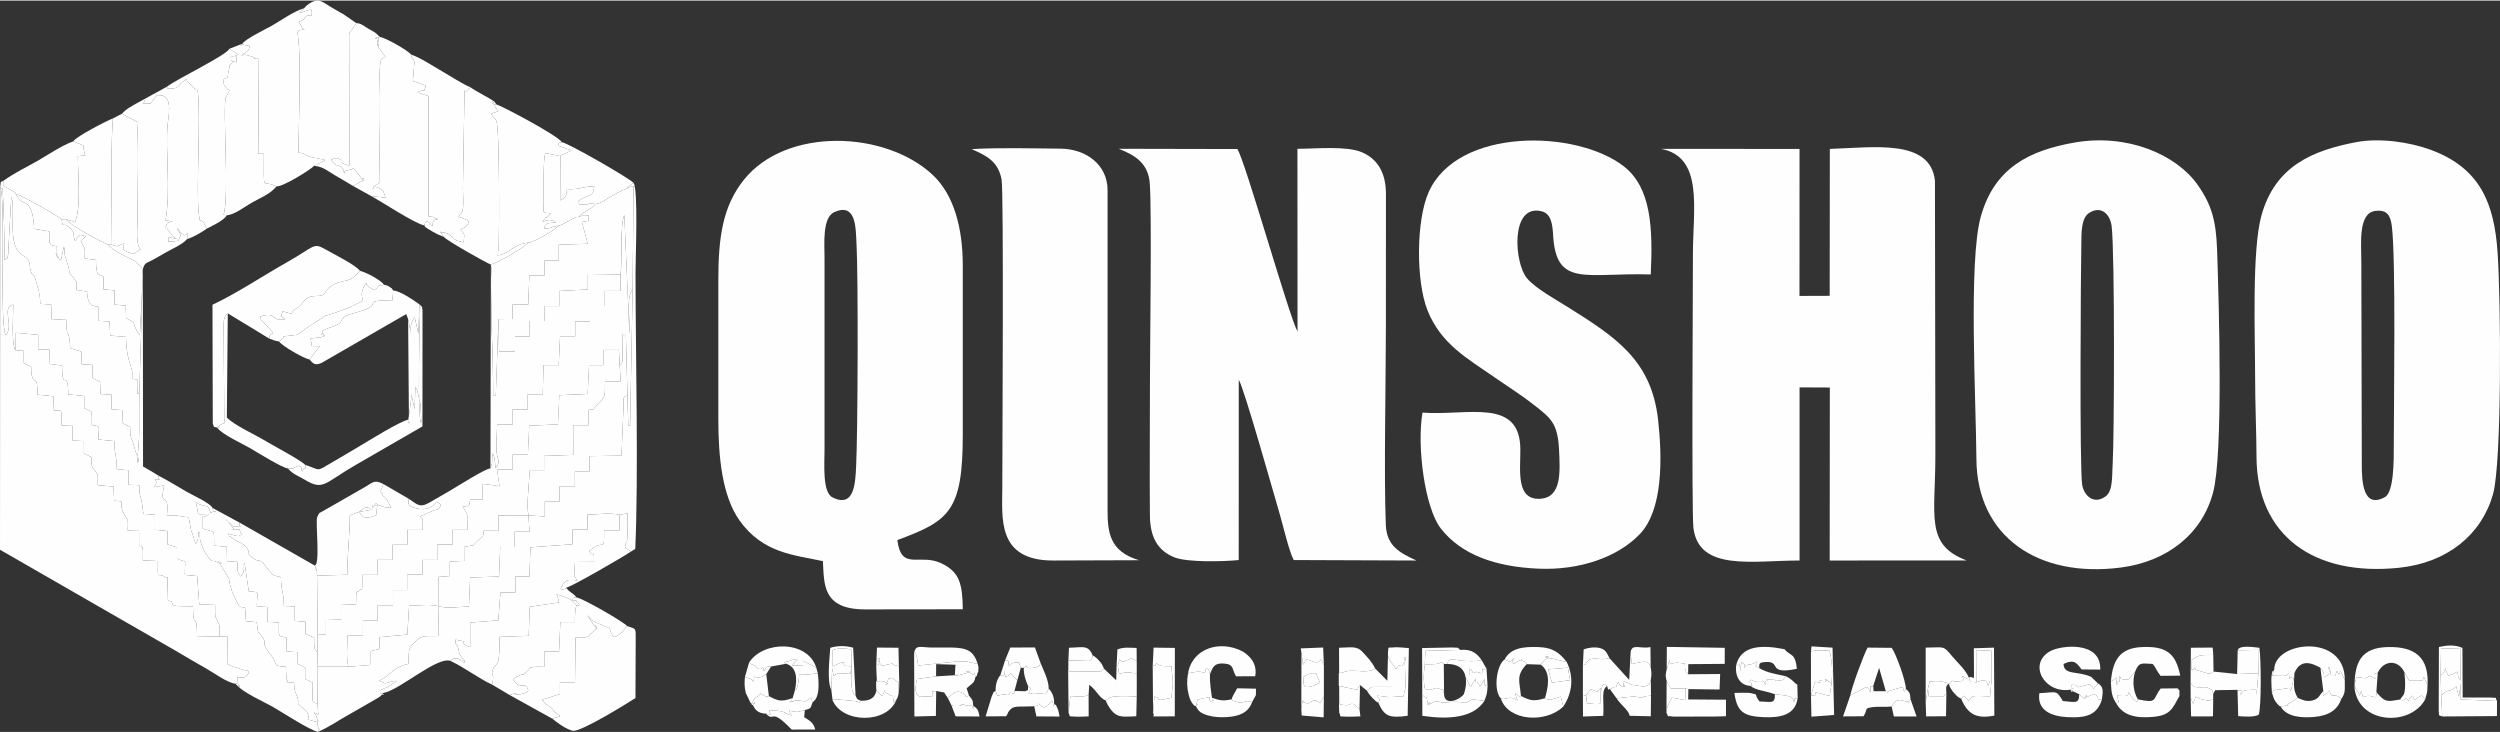 <?xml version="1.0" encoding="UTF-8"?>
<!DOCTYPE svg PUBLIC "-//W3C//DTD SVG 1.1//EN" "http://www.w3.org/Graphics/SVG/1.1/DTD/svg11.dtd">
<!-- Creator: CorelDRAW 2021.5 -->
<svg xmlns="http://www.w3.org/2000/svg" xml:space="preserve" width="1000px" height="293px" version="1.1" style="shape-rendering:geometricPrecision; text-rendering:geometricPrecision; image-rendering:optimizeQuality; fill-rule:evenodd; clip-rule:evenodd"
viewBox="0 0 997.3 291.75"
 xmlns:xlink="http://www.w3.org/1999/xlink"
 xmlns:xodm="http://www.corel.com/coreldraw/odm/2003">
 <rect x="0" y="0" width="997.3" height="291.75" fill="#333333" stroke="none"/>
 <defs>
  <style type="text/css">
   <![CDATA[
    .fil1 {fill:none}
    .fil0 {fill:#FEFEFE}
   ]]>
  </style>
 </defs>
 <g id="Layer_x0020_1">
  <g id="_1906894387248">
   <path class="fil0" d="M717.88 223.37l0 -69.07 12.08 0.06 -0.06 69.01 54.65 -0.03c-16.7,-6.24 -12.49,-17.77 -12.49,-41.97l-0.17 -109.52c-1.87,-16.78 -24.37,-13.25 -41.93,-12.67l-0.06 58.6 -12.05 0.04 0.02 -58.64 -55.27 -0.03c17.11,3.21 12.74,23.97 12.74,41.96 0,8.81 -0.55,103.13 0.2,109.25 2.17,17.44 23.55,13 42.34,13.01z"/>
   <path class="fil0" d="M328.92 102.61c0,-5.41 -0.98,-16.1 3.95,-18.26 8.79,-3.85 8.46,6.55 8.8,12.42 0.73,12.76 0.54,75.86 -0.15,89.13 -0.32,6.12 -0.53,16.79 -9.47,12.26 -4.06,-2.06 -3.13,-13.53 -3.13,-19.04l0 -76.51zm-42.36 9l0 55.51c0,14.8 1.48,30.49 8.47,40.29 9.31,13.06 21.63,13.7 33.24,16.21 0.54,8.95 -0.4,19.25 16.81,19.25l39 -0.05c-0.16,-10.06 -1.21,-14.83 -8.55,-18.33 -8.72,-4.16 -15.98,3.3 -17.56,-9.28 20.63,-7.64 26.1,-11.4 26.1,-42.09l0 -67.51c0,-15.15 -3.65,-28.23 -11.96,-36.03 -18.89,-17.72 -58.46,-19.23 -75.37,1.93 -8.56,10.72 -10.18,23.23 -10.18,40.1z"/>
   <path class="fil0" d="M494.15 223.18l0.02 -71.85c1.87,2.34 14.91,48.76 16.36,53.6 1.21,4.05 3.78,15.12 5.57,18.25l48.95 0.19c-6.48,-3 -11.88,-5.65 -12.22,-14.21 -0.8,-20.09 0.03,-58.12 0.03,-79.55 0,-17.51 0.03,-35.02 0.02,-52.53 0,-8.53 -3.51,-14.02 -9.66,-16.6 -6.17,-2.58 -18.15,-1.36 -25.65,-1.35l0.04 72.89c-3.23,-5.52 -20.99,-68.5 -24.01,-72.8l-47.33 -0.1c6.5,2.52 11.81,5.76 12.4,13.83 0.85,11.69 0.07,64.9 0.07,79.17 0,17.73 -0.17,35.54 -0.02,53.26 0.07,8.74 3.13,14.08 9.84,16.75 5.03,1.99 19.28,1.7 25.59,1.05z"/>
   <path class="fil0" d="M941.98 104.11c0,-7.15 -1.35,-19.32 5.56,-20.2 4.73,-0.61 6.07,1.89 6.6,5.98 1.67,12.73 0.79,71.25 0.79,87.73 0,5.46 0.12,18.45 -3.55,20.46 -8.89,4.89 -9.21,-6.71 -9.21,-12.96l-0.19 -81.01zm-2.18 -47.61c-17.22,3.32 -32.17,9.43 -37.68,29.28 -3.84,13.83 -2.51,47.72 -2.51,64.08 0,10.91 0.5,21.49 0.56,32.28 0.16,31.14 22.77,47.69 56.9,44.12 19.21,-2.01 32.86,-13.17 37.43,-29.3 3.6,-12.71 3.16,-77.58 1.83,-96.61 -1.33,-18.94 -6.56,-33.45 -26.77,-40.85 -8.32,-3.05 -20.32,-4.82 -29.76,-3z"/>
   <path class="fil0" d="M842.8 184.37c-0.33,4.68 0.26,11.11 -2.77,13.37 -4.69,3.5 -8.66,-0.14 -9.41,-4.58 -1.08,-6.38 -0.54,-87.26 -0.34,-95.81 0.09,-4.09 -0.28,-10.53 3.22,-12.71 4.84,-3.01 8.29,0.77 8.87,5.28 1.32,10.23 1.04,85.92 0.43,94.45zm-15.26 -127.73c-17.87,3.13 -31.97,10.01 -37.4,29.69 -4.91,17.76 -1.86,73.38 -1.71,96.57 0.2,31.1 24.82,47.52 57.56,43.28 18.59,-2.4 32.45,-13.42 36.84,-29.89 4.13,-15.44 2.35,-75.01 1.62,-96.66 -0.4,-11.57 -2.07,-18.01 -7.73,-26.07 -8.51,-12.12 -28.03,-20.62 -49.18,-16.92z"/>
   <path class="fil0" d="M567.46 164.37c-2.32,13.35 0.91,37.92 7.25,46.14 8.11,10.51 21.79,15.36 38.91,16.11 16.8,0.74 31.81,-4.72 40.5,-13.75 9.25,-9.61 9.05,-30.12 7.33,-45.61 -2.66,-23.8 -16.88,-32.98 -35.97,-44.96 -5.34,-3.36 -12.67,-7.3 -16.3,-11.48 -5.1,-5.87 -6.86,-29.77 5.72,-26.79 3.96,0.93 4.42,5.35 4.67,9.59 1.21,20.91 12.92,14.88 38.95,15.63 0.83,-18.1 0.33,-34.49 -10.73,-43.11 -18.88,-14.72 -66.13,-15.61 -77.8,10.12 -5.12,11.31 -5.16,35.63 -0.55,47.26 5.37,13.52 15.94,19.25 27.05,26.97 5.58,3.88 10.79,7.11 15.85,11.13 6.01,4.78 9.07,6.79 9.59,17.47 0.41,8.61 1.21,19.18 -7.57,19.65 -9.66,0.51 -7.83,-11.1 -7.86,-19.64 -0.06,-20.95 -21.25,-13.36 -39.04,-14.73z"/>
   <path class="fil0" d="M420.09 223.37l34.32 -0.12c-11.84,-3.48 -12.58,-11.24 -12.58,-20.13l0 -127.52c0,-10.05 -8.51,-16.43 -18.7,-16.52 -11.32,-0.11 -24.37,-0.47 -35.53,0.17 6.02,2.67 10.55,4.84 11.95,12.1 0.92,4.76 0.29,109.54 0.29,122.77 0,12.17 -2.3,29.25 20.25,29.25z"/>
   <path class="fil0" d="M93.94 272.5c3.04,-0.18 1.04,4.27 0.86,-1.42 -0.01,-0.11 -0.11,-0.43 -0.12,-0.54 -0.01,-0.11 -0.14,-0.37 -0.14,-0.57 1.92,-0.02 2.84,0.42 3.96,-0.73 2.21,-2.28 -0.95,-2.09 -1.01,-2.12l-5.24 -1.73c-0.16,-0.07 -0.38,-0.18 -0.53,-0.25 -0.15,-0.07 -0.41,-0.2 -0.53,-0.25 -0.12,-0.06 -0.37,-0.16 -0.54,-0.26l0.06 -11.03 -3.11 0.12 -8.99 -0.18c0,-10.7 -1.62,-1.71 -1.62,-11.87 -8.4,-0.22 -7.77,0.25 -8.54,-1.96 -1.99,-0.72 -1.3,0.73 -1.52,-3.48 -0.51,-9.46 0.79,-5 -1.3,-6.39 -2.97,-1.99 -2.65,2.08 -2.66,-6.26l-5.99 -0.28c0,-0.62 0.09,-3.3 0.02,-3.68 -0.46,-2.28 0.45,-1.44 -1.53,-2.19l0 -5.87 -4.5 -0.13c0,-4.23 0.44,-3.59 -0.97,-5.76 -3.8,-5.82 1.44,-5.95 -4.49,-6.13l-0.2 -5.68 -6.33 -0.54c-0.01,-4.14 0.42,-3.53 -0.97,-5.64 -1.53,-2.31 -1.41,-0.53 -1.57,-5.56l-2.95 -1.5 -0.01 -4.9 -4.5 -0.18 0 -5.87 -4.38 -0.13c0,-7.41 0.23,-5.9 -3.09,-6l-0.21 -5.68 -6.32 -0.66c-0.02,-8.3 -1.36,-3.67 -2.41,-8.07 -0.15,-0.62 -0.11,-2.31 -0.14,-3.02l-2.94 -1.5 -0.01 -4.87 -3.25 -0.22c-1.82,-2.15 -0.92,-14.49 -0.92,-18.22 -5.02,1.29 0.51,8.09 -3.04,12.24 -2.59,-5.55 0.04,-50.87 -2,-58.69l-0.2 -0.75 -0.07 144.97 69.9 40.2c3.97,2.35 7.88,4.68 11.9,6.92 3.64,2.02 8.92,6.04 12.14,6.31z"/>
   <path class="fil0" d="M6.23 139.52l0.08 -6.99 8.92 0.81 0 5.84 4.45 -0.02 0.21 5.82 4.88 0.59c0,11.27 2.31,0.45 2.46,11.52l6.36 0.66 0 4.87c0.18,0.11 0.46,0.18 0.59,0.25 3.24,1.71 1.84,0.4 2.38,2.17 0.14,0.46 0.06,3.59 0.06,4.3 3.98,0.39 2.61,0.78 2.62,5.76l6.38 0.63c-0.05,5.54 1,5.57 0.96,11.18l4.65 0.46 0 5.8c7.37,0.27 2.8,-0.7 5.22,6.11l0.77 5.5 4.6 0.3 0.01 6.04 4.94 0.46 0.01 5.34 3.84 1.21 0 4.5c4.3,1.91 3.11,-0.48 3.12,6.49l4.9 0.45 0.86 11.31 6.33 0.21c0,5.98 -0.11,3.94 0.82,6.11 1.29,3.05 0.95,1.67 0.95,6.52l3.11 -0.12 -0.06 11.03c0.17,0.1 0.42,0.2 0.54,0.26 0.12,0.05 0.38,0.18 0.53,0.25 0.15,0.07 0.37,0.18 0.53,0.25l5.24 1.73c0.06,0.03 3.22,-0.16 1.01,2.12 -1.12,1.15 -2.04,0.71 -3.96,0.73 0,0.2 0.13,0.46 0.14,0.57 0.01,0.11 0.11,0.43 0.12,0.54 0.18,5.69 2.18,1.24 -0.86,1.42 3.03,3.78 11.27,7.07 15.89,9.83 3.75,2.24 13.26,8.37 16.93,9.42 1.86,-2.73 0.29,0.23 0.17,-1.92 -0.05,-0.9 -0.62,0.39 -0.27,-1.95 -6.5,-1.82 -2.49,-0.48 -3.89,-3.32 -1.29,-2.63 0.86,0.24 -1.29,-1.67 -4.45,-3.95 -1.46,-1.24 -3.01,-5.46l-0.67 -1.61c-0.07,-0.23 -0.12,-0.42 -0.18,-0.66 -0.11,-0.45 -0.29,-2.42 -0.36,-3.03 -5.65,-0.48 -1.22,0.06 -3.02,-1.5l-0.2 -4.86c-5.77,-0.42 -2.72,-0.6 -6.05,-4.79 -4.8,-6.03 -0.62,-3.58 -3.72,-7.61 -0.13,-0.17 -0.96,-1.03 -1.08,-1.23 -0.09,-0.15 -0.2,-0.34 -0.28,-0.51l-0.52 -3.66 -4.26 -0.38 -0.38 -5.46c-2.36,-0.45 -1.99,0.91 -5.19,-6.46l-0.8 -2.52c-0.23,-1.02 -0.18,-1.55 -0.44,-2.48l-3.22 -5.41c-3.31,-3.78 3.08,1.23 -1.53,-1.22 -2.3,-1.23 -1.39,0.69 -3.81,-2.44 -2.03,-2.63 -2.87,-6.19 -2.92,-6.44 -0.16,-0.96 -0.09,-2.05 -0.09,-3.04l-0.61 0c0,1.68 -0.09,3.41 -1.11,4.68l-1.3 -4.2c-0.07,-0.18 -0.15,-0.36 -0.22,-0.54 -0.07,-0.18 -0.17,-0.35 -0.24,-0.53l-1.02 -5.41c-4.17,-0.32 -3.44,-0.93 -8.68,-0.75 1.23,-10.56 -3.35,-2.04 -1.06,-12 -0.04,0 -2.1,0.48 -3.98,0.75 0.59,-0.85 1.51,-2.7 0,-3 4.38,0 0.82,0.33 1.8,-1.54 -2.37,-1.51 -4.1,-2.41 -6.27,-3.71l-0.07 -78.76 -0.3 0 0.25 2.99 -1.36 46.52c-0.09,5 -0.05,10 -0.05,15 0.01,5.19 -0.63,8.73 -0.75,12.75 1.12,-0.56 0.28,-1.9 -0.19,-3.24l-0.46 -1.12c-0.39,-1.14 -0.17,-0.51 -0.51,-1.76 -1.32,-4.91 -1.7,-3.01 -1.7,-8.13l-2.93 -1.5 -0.17 -5.27 -4.28 -0.26 -0.12 -5.9 -4.34 -0.21 -0.16 -4.86 -2.95 -1.51 -0.05 -5.28 -4.34 -0.25 -0.13 -4.97c-0.19,-0.11 -0.46,-0.19 -0.6,-0.25l-3.83 -1.25c-0.44,-8.61 -1.56,-3.08 -1.61,-11.23l-5.87 -0.3 -0.13 -5.8 -4.36 -0.31c0,-4.05 -0.98,-6.41 -1.77,-9.3 -1.04,-3.8 -1.22,-0.44 -2.23,-4.64 -0.28,-1.16 0.05,-1.24 -0.39,-2.63 -0.64,-2.06 -1.6,-1.96 -3.33,-3.3 -5.52,-4.28 -1.96,-17.88 -3.81,-22.89l-1.08 19.14c0,0.46 -0.08,3.45 -0.16,3.75 -0.72,2.7 0.49,0.75 -1.47,2.48 0,-9.92 -0.31,-19.25 -0.75,-28.73l-0.79 0c2.04,7.82 -0.59,53.14 2,58.69 3.55,-4.15 -1.98,-10.95 3.04,-12.24 0,3.73 -0.9,16.07 0.92,18.22z"/>
   <path class="fil0" d="M247.56 109.25l0 6.58 -6.28 0 0 6 -5.92 0 0.01 6.2 -5.9 0 -0.01 5.88 -6.03 0.01 -0.55 11.52 -6.07 0 -0.28 11.65 -6 0 -0.01 6 -5.99 0 0 6 -6.24 0c0,3.29 -0.35,6.78 -0.27,9.91 0.1,4.19 2.12,4.73 -0.32,7.62 -0.18,-0.82 -0.09,-4.46 -1.23,-6 -0.2,1.52 -0.14,3.71 -0.15,3.79 -0.04,0.31 -0.12,0.53 -0.17,0.78l-0.49 1.43c-2.08,0.04 -13.42,7.32 -16.37,9.02 -2.86,1.65 -5.31,3.09 -8.11,4.68 -3.93,2.24 -4.91,0.47 -8.22,-1.64 -0.05,1.4 -0.47,2.6 1.55,3.37 0.12,0.05 0.35,0.15 0.49,0.2 3.28,1.13 7.12,0.92 9.05,-2.34 0.34,0.35 3.19,0.86 0.58,3.04l-0.88 0.27c-0.13,0.04 -0.37,0.04 -0.5,0.08l-5.83 2.51c1.57,1.09 1.2,0.73 1.18,5.37l-6.08 0 0 5.92 -6 0 -0.01 6 -5.99 0 0 6 -6 0c0,8.77 0,4.43 -1.31,6.35 -0.76,1.11 -1.23,-1.81 -1.17,5.39l-6.01 0.26 0 5.84 -6 0.17 0 5.7 -3.32 0.22 -0.02 7.1 -0.14 5.63 12.43 -0.03c-0.98,-3.99 -0.34,-8.2 -0.34,-12.5l6.15 0 0 -5.85 5.86 0 0 -6.15 6.14 0 0 -6.08 5.63 0 0 -6.15 6.15 0 0 -5.85 5.85 0 0.01 -6.15 6.15 0 0 -5.85 5.85 0c0,-4.1 0.68,-4.68 -0.65,-7.32l-0.79 -1.25c-0.11,-0.19 -0.32,-0.42 -0.44,-0.65 3.04,-0.69 2.37,0.62 3,-2.86l4.96 0 -0.01 -6.3 6.77 0.94 -1 -6.63 6.24 -0.01 -0.01 -5.92 6.08 0 0.53 -11.55 11.47 -0.54 0.54 -11.62 11.31 -0.53 0.55 -11.47 5.83 0 0 -6.08 6.07 0 0.34 6.33c1.63,-1.58 1.09,-2.68 1.06,-5.53 -0.01,-2.28 -0.04,-4.55 -0.04,-6.83l1.43 0.08 0.63 24.12 0.32 11.93 0.75 0 1 -54.19c-2.87,2.98 -0.79,13.95 -1.29,17.77l-2.02 -47.44c-1.79,3.4 -0.81,19.46 -1.5,23.65z"/>
   <path class="fil0" d="M249.72 75.12c2.36,-1.25 0.48,-0.36 3.01,-1.12l-0.36 41.27 -1 54.19 -0.75 0 -0.32 -11.93c-2.33,0.6 -1.4,1.48 -1.59,5.02l-0.78 18.98 -12.75 0.21 0 6.15 -5.85 0 0 5.86 -6.15 0 0 6.14 -5.85 0 0 5.92 -6.53 -0.44 0.44 6.52 -5.92 0.01 0.01 6.07 -5.79 0 -0.46 11.78 -11.53 0.42 -0.48 11.58c-3.87,0 -8.45,0.95 -12.04,-0.14l-0.18 11.88c-5.11,0.21 -6.1,-0.67 -9.06,2.15 -3.3,3.15 -2.54,3.21 -2.89,8.99 -4.71,0.75 -7.74,4.26 -8.7,4.96l-2.93 1.79 2.24 0.94c2.62,-0.26 -0.35,0 1.98,-0.45 1.37,-0.27 0.35,-0.34 2.8,-0.48l-3.59 2.39c-0.18,0.09 -0.36,0.17 -0.54,0.26l-2.1 0.89c-0.11,0.05 -0.35,0.12 -0.51,0.21l0.09 1.03c4.33,1.55 -2.2,-0.05 1.27,0.04 6.27,-0.98 21.38,-14.59 26.72,-12.82l1.23 -0.83c2.9,-0.58 2.65,0.97 4.44,1.57 -0.43,-2.99 0.65,0.78 -0.7,-1.49l-1.36 -2.1c-0.08,-0.21 -0.32,-3.48 -1.71,-4.24 -0.01,0 0,0.06 0.02,0.08 0.85,-2.07 -1.56,-1.52 3.75,-0.75 -0.93,0.05 -0.59,1.61 2.25,2.25l0 -9.75 11.24 -0.91 0.85 -11.09 5.94 -0.01 -0.03 -6.33 5.66 0 0.38 -11.67 16.79 -1.24 0.01 -5.92 6.01 0 -0.01 -5.92c4.47,0 8.6,-0.84 12.73,0.09l3.24 -0.58c0.13,15.87 -0.41,9.32 -0.96,13 -0.16,1.08 1.25,1.35 2.32,2.25l1.7 -1.06c1.34,-29.55 0.13,-77.32 0.1,-110.13 -0.01,-5.58 1.14,-33.04 -0.77,-35.86 -0.13,0.11 -0.35,0.22 -0.44,0.28 -0.09,0.06 -0.33,0.21 -0.44,0.29l-2.15 1.8z"/>
   <path class="fil0" d="M138.98 265.73l8.69 -0.68 0.01 -5.5 3.69 -0.92 0 -4.67 11.13 -1.05 0.7 -11.52c4.08,-0.01 7.91,-0.72 11.83,0.22l-0.05 -11.71 4.46 -0.32 0 -5.81 6 -0.25 0 -5.69c4.69,-0.79 2.54,0.08 4.94,-2.16 3.02,-2.83 2.36,-1.97 2.54,-4.15l5.88 0 0 -6.11 12 -0.04c-0.91,-4.74 0.41,-12.41 0.4,-17.77l5.83 0 0.01 -5.97 11.65 -0.4 -0.02 -11.83 6.17 0 0 -6.15c2.8,-0.24 1.2,0.18 3.29,-1.79 3.47,-3.28 3.22,-3.56 3.22,-9.55l6.26 0 -0.39 -6.22 -0.34 -6.33 -6.07 0 0 6.08 -5.83 0 -0.55 11.47 -11.31 0.53 -0.54 11.62 -11.47 0.54 -0.53 11.55 -6.08 0 0.01 5.92 -6.24 0.01 1 6.63 -6.77 -0.94 0.01 6.3 -4.96 0c-0.63,3.48 0.04,2.17 -3,2.86 0.12,0.23 0.33,0.46 0.44,0.65l0.79 1.25c1.33,2.64 0.65,3.22 0.65,7.32l-5.85 0 0 5.85 -6.15 0 -0.01 6.15 -5.85 0 0 5.85 -6.15 0 0 6.15 -5.63 0 0 6.08 -6.14 0 0 6.15 -5.86 0 0 5.85 -6.15 0c0,4.3 -0.64,8.51 0.34,12.5z"/>
   <path class="fil0" d="M0.07 74.1l0.2 0.75 0.79 0c0.44,9.48 0.75,18.81 0.75,28.73 1.96,-1.73 0.75,0.22 1.47,-2.48 0.08,-0.3 0.16,-3.29 0.16,-3.75l1.08 -19.14c1.85,5.01 -1.71,18.61 3.81,22.89 1.73,1.34 2.69,1.24 3.33,3.3 0.44,1.39 0.11,1.47 0.39,2.63 1.01,4.2 1.19,0.84 2.23,4.64 0.79,2.89 1.77,5.25 1.77,9.3l4.36 0.31 0.13 5.8 5.87 0.3c0.05,8.15 1.17,2.62 1.61,11.23l3.83 1.25c0.14,0.06 0.41,0.14 0.6,0.25l0.13 4.97 4.34 0.25 0.05 5.28 2.95 1.51 0.16 4.86 4.34 0.21 0.12 5.9 4.28 0.26 0.17 5.27 2.93 1.5c0,5.12 0.38,3.22 1.7,8.13 0.34,1.25 0.12,0.62 0.51,1.76l0.46 1.12c0.47,1.34 1.31,2.68 0.19,3.24 0.12,-4.02 0.76,-7.56 0.75,-12.75 0,-5 -0.04,-10 0.05,-15 -1.4,0.44 -0.52,0.79 -0.79,-1.45 -0.12,-0.94 -0.01,-2.88 -0.01,-3.92 -3.81,-1.14 -0.16,1.86 -2.87,-6.23l-0.41 -1.2c-0.82,-3.05 -1.22,-6.35 -1.22,-9.65l-6.32 -0.53 -0.26 -5.64 -4.49 -0.24 0 -5.65c-1.83,-0.35 -4.17,0.29 -4.5,-6.05l-4.22 -0.59c0,-3.76 0.63,-2.62 -1.06,-4.76 -3.71,-4.68 -0.17,1.31 -2.91,-7.12l-0.61 -1.82c-0.32,-1.4 -0.06,-2.65 -0.39,-3.67l-1.1 4.94c-0.06,-0.11 -0.23,0.47 -0.4,0.66 -0.16,-0.19 -0.31,-0.44 -0.39,-0.62 -3.21,-6.66 0.39,3.13 -0.84,-1.98 -0.17,-0.66 -0.09,-2.24 -0.09,-2.99 -3.79,-0.94 -1.74,-0.61 -2.95,-1.5l-0.06 -4.53 -6.06 -1.01c-0.17,-2.81 -0.39,-6.6 -2,-8.96 -1,-1.49 -2.07,-1.4 -3.65,-2.32l-1.66 -2.65c-0.61,-0.89 0.57,0.05 -1.35,-1.24 -0.29,-0.2 -1.25,-0.66 -1.43,-0.77 -2.2,-1.43 -2.54,-0.78 -2.17,-3.25 -1.67,0.82 -0.76,0.02 -1.3,2.22z"/>
   <path class="fil0" d="M6.23 139.52l3.25 0.22 0.01 4.87 2.94 1.5c0.03,0.71 -0.01,2.4 0.14,3.02 1.05,4.4 2.39,-0.23 2.41,8.07l6.32 0.66 0.21 5.68c3.32,0.1 3.09,-1.41 3.09,6l4.38 0.13 0 5.87 4.5 0.18 0.01 4.9 2.95 1.5c0.16,5.03 0.04,3.25 1.57,5.56 1.39,2.11 0.96,1.5 0.97,5.64l6.33 0.54 0.2 5.68c5.93,0.18 0.69,0.31 4.49,6.13 1.41,2.17 0.97,1.53 0.97,5.76l4.5 0.13 0 5.87c1.98,0.75 1.07,-0.09 1.53,2.19 0.07,0.38 -0.02,3.06 -0.02,3.68l5.99 0.28c0.01,8.34 -0.31,4.27 2.66,6.26 2.09,1.39 0.79,-3.07 1.3,6.39 0.22,4.21 -0.47,2.76 1.52,3.48 0.77,2.21 0.14,1.74 8.54,1.96 0,10.16 1.62,1.17 1.62,11.87l8.99 0.18c0,-4.85 0.34,-3.47 -0.95,-6.52 -0.93,-2.17 -0.82,-0.13 -0.82,-6.11l-6.33 -0.21 -0.86 -11.31 -4.9 -0.45c-0.01,-6.97 1.18,-4.58 -3.12,-6.49l0 -4.5 -3.84 -1.21 -0.01 -5.34 -4.94 -0.46 -0.01 -6.04 -4.6 -0.3 -0.77 -5.5c-2.42,-6.81 2.15,-5.84 -5.22,-6.11l0 -5.8 -4.65 -0.46c0.04,-5.61 -1.01,-5.64 -0.96,-11.18l-6.38 -0.63c-0.01,-4.98 1.36,-5.37 -2.62,-5.76 0,-0.71 0.08,-3.84 -0.06,-4.3 -0.54,-1.77 0.86,-0.46 -2.38,-2.17 -0.13,-0.07 -0.41,-0.14 -0.59,-0.25l0 -4.87 -6.36 -0.66c-0.15,-11.07 -2.46,-0.25 -2.46,-11.52l-4.88 -0.59 -0.21 -5.82 -4.45 0.02 0 -5.84 -8.92 -0.81 -0.08 6.99z"/>
   <path class="fil0" d="M121.34 3.06l-2.05 2.03c7.84,-2.8 3.58,-1.04 5.25,0.75 -4.49,0.09 -1.28,1.37 -5.4,2.64 0.48,0.77 0.52,0.6 0.79,1.16l0.57 1.31c0.07,0.07 0.81,0.47 1.01,0.62 -3,0.4 -1.4,-0.09 -2.91,1.02 1.78,8.14 0.48,37.65 0.48,48.01 3.47,0.57 2.18,1.08 5.6,1.98l5.11 1.02 -3.73 2.02c-0.16,-0.19 -0.51,0.17 -0.74,0.3 3.6,0.34 5.2,1.95 8.19,3.71 2.49,1.47 4.63,2.67 7.26,4.29l4.02 -2.08c-0.56,-3.16 1.58,1.76 -0.49,-0.76l-3.26 -4.32c-0.17,0.08 -0.41,0.08 -0.47,0.3 -0.07,0.21 -0.37,0.23 -0.46,0.27l-3.37 0.86c0.49,-0.14 1.84,2.53 0.26,-0.75 -1.07,-2.24 -2.89,-0.76 -4.99,-3.84 1.02,-0.43 1.69,-1.03 2.79,-0.64 4.14,1.49 -1.44,1.24 4.58,2.89l-0.1 -52.23c0.51,-2.19 -0.46,0.27 1.92,-3.18l0.93 -1.47 -5.17 -3.56c-1.87,-1.01 -3.63,-2.07 -5.24,-3.01 -1.72,-1.01 -3.49,-2.59 -5.5,-2.38 -1.66,0.17 -4.08,1.86 -4.88,3.04z"/>
   <path class="fil0" d="M148.17 78.03c4.8,2.66 16.77,10.6 21.11,11.7 0.63,-3.25 2.32,-0.77 3.27,0.38 0.06,-0.17 -0.01,-0.65 0,-0.54l0.12 -1.01c0.34,-0.9 0.62,-1.38 2.17,-1.31 -2.95,-0.97 -0.86,-0.9 -3.9,-1.15l0 -48 -3.9 -1.26c-0.13,-0.06 -0.4,-0.13 -0.57,-0.24 4.38,-2.06 1.78,1.13 3.49,-2.67l-5.27 -1.84 0.64 -7.63c-0.01,-0.07 -0.07,-0.26 -0.09,-0.34 -0.56,-1.75 -0.87,-0.32 -1.29,-2.62 -1.24,-1.64 -10.13,-6.71 -12.48,-7 -4.26,2.05 0.02,-1.12 -0.46,0.87 -0.04,0.14 -0.09,0.6 -0.1,0.77 -0.41,6.23 -0.71,-4.8 0.07,1.8 0.02,0.18 0.06,0.66 0.11,0.83l2.09 2.9c0.12,-0.16 0.43,0.43 0.61,0.67 -0.65,0.33 -1.67,1.15 -1.74,1.26 -1.55,2.47 -0.51,42.84 -0.51,49 -2.83,2.11 -2.1,0.51 -3,3 0.58,-1.24 0.75,-1.74 2.62,-0.77 2.3,1.18 1.34,0.33 2.63,3.77l-5.62 -0.57z"/>
   <path class="fil0" d="M249.72 75.12c-2.07,0.74 -4.41,2.1 -6.18,3.12 -2.59,1.49 -3.57,2.59 -6.02,2.96 -1.16,1.41 -1.77,1.61 -3.38,2.6 -1.44,0.88 -0.77,0.38 -1.92,1.23 -1,0.73 -0.87,0.65 -1.53,1.31 3.31,-1.02 0.81,-0.75 4.27,-0.62 -1.14,3.77 2.03,1.36 -2.82,2.63l2.31 8.67 -11.54 0.36 0 6.36 -5.72 0 0 5.92 -6.02 0 -0.45 11.61 -6.26 0 0 5.75 -5.61 0.03 0.25 12.96 6.35 0 0 -5.98 5.85 0 0 -6.2 5.98 0 0 -5.97 6.03 0 -0.01 -6.03 11.2 -0.59 0.01 -6.18 13.05 0.19c0.69,-4.19 -0.29,-20.25 1.5,-23.65l2.02 47.44c0.5,-3.82 -1.58,-14.79 1.29,-17.77l0.36 -41.27c-2.53,0.76 -0.65,-0.13 -3.01,1.12z"/>
   <path class="fil0" d="M179.63 263.39c5.47,2.51 11.55,7.2 16.65,9.47 1.41,-4.76 -1.15,-3.57 0.77,-6.93 0.09,-0.16 0.27,-0.3 0.37,-0.45 0.1,-0.14 0.29,-0.27 0.39,-0.41l0.69 -0.89c0.84,-1.66 0.76,-8.02 0.76,-10.34l11.65 -0.43 0.41 -11.57 11.69 -1.73c-0.22,-1.52 -0.37,-1.31 -0.95,-3.23 3.48,1.02 6.02,1.78 7.95,4.4 0.08,-0.36 2.6,0.86 -0.03,-1.47 -1.44,-1.27 1.95,0.09 -1.92,-0.68 1.79,-1.67 -1.05,-0.44 1.93,-1.03 -1.44,-1.89 -2.67,-1.84 -4.15,-3.88 -0.21,0.18 -0.46,0.48 -0.6,0.54l-1.12 0.21c-0.08,-0.18 -0.31,-0.28 -0.51,-0.34 1.68,-3.53 2.43,-3.85 6.69,-3.31 -0.15,-0.2 -0.71,-0.91 -0.8,-1.1 -0.07,-0.14 -0.21,-0.35 -0.27,-0.51 -0.05,-0.13 -0.13,-0.34 -0.16,-0.48l0.31 -5.27 7.61 -0.06c-0.14,-6.45 0.07,-0.81 -1.95,-4.27 6.11,-5.56 5.94,1.37 5.94,-8.26l6.14 0 0 -6.24c-4.13,-0.93 -8.26,-0.09 -12.73,-0.09l0.01 5.92 -6.01 0 -0.01 5.92 -16.79 1.24 -0.38 11.67 -5.66 0 0.03 6.33 -5.94 0.01 -0.85 11.09 -11.24 0.91 0 9.75c-2.84,-0.64 -3.18,-2.2 -2.25,-2.25 -5.31,-0.77 -2.9,-1.32 -3.75,0.75 -0.02,-0.02 -0.03,-0.08 -0.02,-0.08 1.39,0.76 1.63,4.03 1.71,4.24l1.36 2.1c1.35,2.27 0.27,-1.5 0.7,1.49 -1.79,-0.6 -1.54,-2.15 -4.44,-1.57l-1.23 0.83z"/>
   <path class="fil0" d="M96.78 17.17c-0.32,1.73 -2.66,-0.61 1.3,0.67 0.8,0.26 1.67,-0.61 1.33,1.21 -0.25,1.32 -1.74,1.62 -3.2,2.95 1.73,-0.62 1.21,-0.51 3.46,0.1 4.45,1.21 -1.25,0.77 3.59,1.19l-0.24 37.8 2.25 0c0,15.87 -0.51,10.58 3.6,12.46l1.47 0.56c2.36,0.3 13.42,-6.54 14.98,-8.19 0.23,-0.13 0.58,-0.49 0.74,-0.3l3.73 -2.02 -5.11 -1.02c-3.42,-0.9 -2.13,-1.41 -5.6,-1.98 0,-10.36 1.3,-39.87 -0.48,-48.01 1.51,-1.11 -0.09,-0.62 2.91,-1.02 -0.2,-0.15 -0.94,-0.55 -1.01,-0.62l-0.57 -1.31c-0.27,-0.56 -0.31,-0.39 -0.79,-1.16 4.12,-1.27 0.91,-2.55 5.4,-2.64 -1.67,-1.79 2.59,-3.55 -5.25,-0.75l2.05 -2.03c-4.08,1.15 -8.92,4.7 -12.87,6.95 -2.49,1.41 -10.74,5.37 -11.69,7.16z"/>
   <path class="fil0" d="M195.66 186.62l0.49 -1.43c0.05,-0.25 0.13,-0.47 0.17,-0.78 0.01,-0.08 -0.05,-2.27 0.15,-3.79 1.14,1.54 1.05,5.18 1.23,6 2.44,-2.89 0.42,-3.43 0.32,-7.62 -0.08,-3.13 0.27,-6.62 0.27,-9.91l6.24 0 0 -6 5.99 0 0.01 -6 6 0 0.28 -11.65 6.07 0 0.55 -11.52 6.03 -0.01 0.01 -5.88 5.9 0 -0.01 -6.2 5.92 0 0 -6 6.28 0 0 -6.58 -13.05 -0.19 -0.01 6.18 -11.2 0.59 0.01 6.03 -6.03 0 0 5.97 -5.98 0 0 6.2 -5.85 0 0 5.98 -6.35 0 -0.25 -12.96 -1.07 30.61 -1.05 0c0,-8.46 -0.21,-18.15 -0.62,-26.55 -0.32,-6.63 0.73,-20.96 -0.3,-25.77l0.03 -0.02 -0.18 81.3z"/>
   <path class="fil0" d="M86.63 170.34c3.54,-1.04 -2.33,1.36 1.05,-0.9 1.23,-0.81 0.56,-0.37 1.81,-0.82l-0.29 -38.29c0.02,-3.2 0.17,-4.31 1.67,-5.55l16.42 9.99c1.04,-1.79 -0.86,-0.61 1.68,-2.16 -0.11,-0.16 -0.27,-0.38 -0.34,-0.48l-3 -3.17c-0.13,-0.14 -0.29,-0.29 -0.41,-0.44 -0.14,-0.16 -0.28,-0.35 -0.4,-0.51 -0.67,-0.89 -0.4,0.29 -1.07,-1.94 6.78,-2.36 4.4,2.46 10.08,0.96 -2.27,-1.31 -1.54,-0.77 -1.1,-3.08l3.56 1c1.01,-2.24 2.05,-1.8 3.71,-3.55l1.37 -1.73c1.83,-1.77 2.99,-1.73 5.31,-1.87 0.14,0 0.37,0.03 0.5,0.01 3.34,-0.31 1.61,-1.79 4.98,-3.95 4.68,-2.99 6.36,-0.86 10.1,-4.59 0.41,-0.4 1.06,-1.16 1.33,-1.48 -2.02,-2.49 -9.99,-6.37 -14.06,-8.7 -4.59,-2.64 -4.27,-0.81 -14.66,5.07 -9.72,5.49 -20.62,12.75 -30.11,17.18l0.12 47.28c0.7,2.11 0.03,1.17 1.75,1.72z"/>
   <path class="fil0" d="M210.67 96.61c2.02,-0.1 10.42,-4.75 11.95,-6.75 -3.77,0.51 -1.51,0.91 -5.65,1.13 0.61,-1.36 0.14,-2.42 4.79,-2.39 -1.73,-1.6 -3.25,-1.04 -5.32,-0.36 2.9,-4.16 -0.4,0.74 3.32,-3.41 -3.51,-0.37 -2.96,0.7 -2.88,-3.87 0.08,-5.11 -0.33,-17.28 0.67,-20.13l6 1.23c0.06,-0.13 0.24,-0.26 0.29,-0.3l3.6 -1.68c0.1,-0.26 0.4,-0.18 0.61,-0.23l-5.1 -1.83c-0.17,-1.6 -0.48,-1.06 1.22,-1.52 -2.25,-3.1 -24.97,-14.97 -26.17,-15.07 -2.83,0.23 -1.77,-3.46 -0.65,0.52 0.03,0.13 0.34,0.72 0.44,0.89l1.01 1.25 -2.92 1.11c0.13,0.26 1.24,1.59 1.47,1.89 0.08,0.11 0.24,0.28 0.33,0.41 0.08,0.13 0.23,0.3 0.31,0.44 1.29,2.24 1.19,43.12 0.96,50.17 -0.05,1.71 -0.32,1.33 -0.36,3.53 4.5,-0.55 6.39,-4.6 12.08,-5.03z"/>
   <path class="fil0" d="M169.28 89.73c0.74,1.04 -0.27,0.09 1.37,1.28 0.28,0.21 1.53,0.95 1.85,1.12 1.55,0.88 2.68,1.44 4.54,2.13 -2.95,-4.11 -0.87,-0.89 0.01,-1.85 4.56,1.41 2.31,3.14 7.92,4.01 0.19,-3.82 0.79,-2.48 -1.32,-5.07 0.17,-0.12 0.48,-0.44 0.57,-0.28 0.01,0.02 2.28,-0.83 2.76,-2.72 -1.04,-1.15 -0.24,-0.48 -1.76,-1.24l-2.44 -0.92 1.57 -1.85c0.8,-1.95 0.32,-7.16 0.32,-9.49l0.63 -38.93c0.23,0.08 0.49,0.23 0.76,0.31l0.85 -1.03c0.06,-0.13 0.68,-0.29 0.78,-0.6 -2.79,-1.07 -8.17,-4.58 -11.28,-6.35 -3.54,-2.04 -8.79,-5.52 -12.46,-6.75 0.42,2.3 0.73,0.87 1.29,2.62 0.02,0.08 0.08,0.27 0.09,0.34l-0.64 7.63 5.27 1.84c-1.71,3.8 0.89,0.61 -3.49,2.67 0.17,0.11 0.44,0.18 0.57,0.24l3.9 1.26 0 48c3.04,0.25 0.95,0.18 3.9,1.15 -1.55,-0.07 -1.83,0.41 -2.17,1.31l-0.12 1.01c-0.01,-0.11 0.06,0.37 0,0.54 -0.95,-1.15 -2.64,-3.63 -3.27,-0.38z"/>
   <path class="fil0" d="M220.37 286.49c1.79,1.56 5.53,4.2 8.07,4.8 3.06,0.73 22.27,-11.25 25.06,-13.06l0.09 -23.42c0,-4.68 0.3,-4 -3.43,-5.31l-2.15 2.53c-1.44,1.16 -2.38,2.08 -2.76,1.48 -0.1,-0.17 -0.41,0.17 -0.62,0.24 -2.06,-3.22 -0.2,-3.09 -3.93,-4.43l-3.31 -1.35c-2.57,-1.69 -0.85,-0.38 -3.17,-2.84l2.77 4.17c3.38,4.3 -1.06,-2.91 0.81,1.08 -0.14,0.19 -0.29,0.43 -0.4,0.57l-2.69 2.62c-1.94,0.9 -2.92,0.56 -5.12,0.56l-0.21 17.83 -6 0 0 4.67 -7.13 2.26 1.01 1.33c0.82,0.8 0,0.06 1.27,0.9 2.52,1.68 2.1,2.02 2.34,2.32l2.64 2.05 -3.14 1z"/>
   <path class="fil0" d="M177.04 94.26c1.02,1.38 16.76,10.3 18.8,11.06l-0.03 0.02c3.31,-1.06 12.73,-6.37 14.86,-8.73 -5.69,0.43 -7.58,4.48 -12.08,5.03 0.04,-2.2 0.31,-1.82 0.36,-3.53 0.23,-7.05 0.33,-47.93 -0.96,-50.17 -0.08,-0.14 -0.23,-0.31 -0.31,-0.44 -0.09,-0.13 -0.25,-0.3 -0.33,-0.41 -0.23,-0.3 -1.34,-1.63 -1.47,-1.89l2.92 -1.11 -1.01 -1.25c-0.1,-0.17 -0.41,-0.76 -0.44,-0.89 -1.12,-3.98 -2.18,-0.29 0.65,-0.52 -1.3,-1.78 -0.15,-0.62 -2.07,-1.96 -0.89,-0.63 -1.9,-1.1 -2.84,-1.64 -1.99,-1.15 -3.28,-1.76 -5.4,-3.23 -0.1,0.31 -0.72,0.47 -0.78,0.6l-0.85 1.03c-0.27,-0.08 -0.53,-0.23 -0.76,-0.31l-0.63 38.93c0,2.33 0.48,7.54 -0.32,9.49l-1.57 1.85 2.44 0.92c1.52,0.76 0.72,0.09 1.76,1.24 -0.48,1.89 -2.75,2.74 -2.76,2.72 -0.09,-0.16 -0.4,0.16 -0.57,0.28 2.11,2.59 1.51,1.25 1.32,5.07 -5.61,-0.87 -3.36,-2.6 -7.92,-4.01 -0.88,0.96 -2.96,-2.26 -0.01,1.85z"/>
   <path class="fil0" d="M126.48 229.38l0.23 23.65 3.32 -0.22 0 -5.7 6 -0.17 0 -5.84 6.01 -0.26c-0.06,-7.2 0.41,-4.28 1.17,-5.39 1.31,-1.92 1.31,2.42 1.31,-6.35l6 0 0 -6 5.99 0 0.01 -6 6 0 0 -5.92 6.08 0c0.02,-4.64 0.39,-4.28 -1.18,-5.37l5.83 -2.51c0.13,-0.04 0.37,-0.04 0.5,-0.08l0.88 -0.27c2.61,-2.18 -0.24,-2.69 -0.58,-3.04 -1.93,3.26 -5.77,3.47 -9.05,2.34 -0.14,-0.05 -0.37,-0.15 -0.49,-0.2 -2.02,-0.77 -1.6,-1.97 -1.55,-3.37l-9.95 -5.77 -1.47 3.47c0.13,0.05 0.37,0.1 0.41,0.12 0.96,0.44 1.27,-1.48 0.35,0.63 2.82,2.32 1.97,2.29 3.75,5.1 -1.55,0.16 -0.79,0.17 -2.34,-0.12 -3.38,-0.65 0.03,-0.12 -1.85,-0.54 -2.47,-0.55 -1.19,-2.22 -3.11,0.8 -0.99,-1.86 0.76,-0.85 1.77,-1.09l-0.48 4.09c-5.46,2.05 -5.65,-0.09 -6.73,-1.4l4.96 -0.85c-2.41,-2.01 -3.08,-0.38 -4.99,0.8l-3.74 1.45c0,8.39 -1.02,15.56 -1.02,23.69l-12.04 0.32z"/>
   <path class="fil0" d="M91.54 19.22l3.57 2.37 -3.87 1.33c4.71,-2.21 2.5,0.7 3.29,1.67 -4.97,-0.74 -0.17,-1.26 -2.38,0.61 -0.94,0.8 -0.46,0.9 -0.72,1.95 -1.17,4.87 0.17,3.03 -2.15,4.19 0,0.65 -0.16,1.78 0.1,2.31l0.6 0.85c0.1,0.13 0.35,0.34 0.44,0.44 0.11,0.12 0.45,0.6 0.53,0.45 0.09,-0.16 0.4,0.29 0.58,0.46l-1.46 2.81c-1.32,4.23 1.5,39.74 -0.88,46.73l1.31 0.3c3.43,-0.49 6.72,-3.22 9.84,-5 3.63,-2.07 7.39,-3.42 10,-6.58l-1.47 -0.56c-4.11,-1.88 -3.6,3.41 -3.6,-12.46l-2.25 0 0.24 -37.8c-4.84,-0.42 0.86,0.02 -3.59,-1.19 -2.25,-0.61 -1.73,-0.72 -3.46,-0.1 1.46,-1.33 2.95,-1.63 3.2,-2.95 0.34,-1.82 -0.53,-0.95 -1.33,-1.21 -3.96,-1.28 -1.62,1.06 -1.3,-0.67l-5.24 2.05z"/>
   <path class="fil0" d="M57.39 39.41c-5.57,3.04 -7.09,3.87 -8.72,5.72l6.41 3.47c-0.77,6.4 -0.22,29.64 -0.23,39 0,3.59 -0.81,9.95 1.28,11.63 -0.2,0.11 -0.49,0.03 -0.6,0.32l-2.25 1.55c-4.35,-1.62 -4.28,-0.86 -3.76,-4.19 -3.7,1.2 -2.02,1.5 -4.87,0.47l-1.51 0c2.54,3.06 8.24,5.15 10.35,6.4 0.73,0.44 0.51,0.12 1.68,1.36 1.4,1.47 0.52,-0.27 1.52,1.97l0.3 0c0.82,-2.67 1.27,-2.24 3.91,-3.65 1.6,-0.86 3.07,-1.73 4.76,-2.71 2.69,-1.55 7.23,-3.48 8.93,-5.58l0.45 -2.31c-1.57,0.48 -0.86,2.33 -4.51,-2.25 1.8,3.8 2.13,1.7 0.56,5.24l-4.12 0.38c1.18,-1.34 -1.65,-2.44 3.56,-1.13 -1.03,-0.79 -1.43,-0.52 -2.26,-1.99l-1.68 -2.23c-0.07,-0.25 -0.41,-0.12 -0.56,-0.28 1.15,-2.52 -0.21,-1.77 2.86,-2.42l-2.86 -0.58c2.15,-11.63 -0.14,-28.23 0.85,-38.25 0.25,-2.55 2.18,-11.32 -2.66,-11.53 -4.97,-0.21 -0.47,-0.55 -2.06,0.43l-2.13 2.84c-5.44,0 -1.54,0.4 -2.64,-1.68z"/>
   <path class="fil0" d="M138.98 265.73l-12.43 0.03 0.1 14.62 0.33 4.5c-3.5,-2 -0.27,-0.67 -0.32,3 -0.35,2.34 0.22,1.05 0.27,1.95 0.12,2.15 1.69,-0.81 -0.17,1.92 4.3,-1.75 8.93,-5.05 13.08,-7.29l9.99 -5.74c1.91,-1.14 1.77,-0.89 3.08,-2.51 -3.47,-0.09 3.06,1.51 -1.27,-0.04l-0.09 -1.03c0.16,-0.09 0.4,-0.16 0.51,-0.21l2.1 -0.89c0.18,-0.09 0.36,-0.17 0.54,-0.26l3.59 -2.39c-2.45,0.14 -1.43,0.21 -2.8,0.48 -2.33,0.45 0.64,0.19 -1.98,0.45l-2.24 -0.94 2.93 -1.79c0.96,-0.7 3.99,-4.21 8.7,-4.96 0.35,-5.78 -0.41,-5.84 2.89,-8.99 2.96,-2.82 3.95,-1.94 9.06,-2.15l0.18 -11.88c-3.92,-0.94 -7.75,-0.23 -11.83,-0.22l-0.7 11.52 -11.13 1.05 0 4.67 -3.69 0.92 -0.01 5.5 -8.69 0.68z"/>
   <path class="fil0" d="M247.22 145.69l0.39 6.22 -6.26 0c0,5.99 0.25,6.27 -3.22,9.55 -2.09,1.97 -0.49,1.55 -3.29,1.79l0 6.15 -6.17 0 0.02 11.83 -11.65 0.4 -0.01 5.97 -5.83 0c0.01,5.36 -1.31,13.03 -0.4,17.77l6.53 0.44 0 -5.92 5.85 0 0 -6.14 6.15 0 0 -5.86 5.85 0 0 -6.15 12.75 -0.21 0.78 -18.98c0.19,-3.54 -0.74,-4.42 1.59,-5.02l-0.63 -24.12 -1.43 -0.08c0,2.28 0.03,4.55 0.04,6.83 0.03,2.85 0.57,3.95 -1.06,5.53z"/>
   <path class="fil0" d="M140.77 73.92l7.4 4.11 5.62 0.57c-1.29,-3.44 -0.33,-2.59 -2.63,-3.77 -1.87,-0.97 -2.04,-0.47 -2.62,0.77 0.9,-2.49 0.17,-0.89 3,-3 0,-6.16 -1.04,-46.53 0.51,-49 0.07,-0.11 1.09,-0.93 1.74,-1.26 -0.18,-0.24 -0.49,-0.83 -0.61,-0.67l-2.09 -2.9c-0.05,-0.17 -0.09,-0.65 -0.11,-0.83 -0.78,-6.6 -0.48,4.43 -0.07,-1.8 0.01,-0.17 0.06,-0.63 0.1,-0.77 0.48,-1.99 -3.8,1.18 0.46,-0.87 -0.13,-0.16 -0.35,-0.59 -0.42,-0.45 -0.08,0.14 -0.33,-0.34 -0.43,-0.43 -1.06,-0.92 -0.43,-0.45 -1.34,-1.08 -0.75,-0.51 -1.5,-0.84 -2.35,-1.33 -1.96,-1.15 -2.76,-2.08 -4.8,-2.24l-0.93 1.47c-2.38,3.45 -1.41,0.99 -1.92,3.18l0.1 52.23c-6.02,-1.65 -0.44,-1.4 -4.58,-2.89 -1.1,-0.39 -1.77,0.21 -2.79,0.64 2.1,3.08 3.92,1.6 4.99,3.84 1.58,3.28 0.23,0.61 -0.26,0.75l3.37 -0.86c0.09,-0.04 0.39,-0.06 0.46,-0.27 0.06,-0.22 0.3,-0.22 0.47,-0.3l3.26 4.32c2.07,2.52 -0.07,-2.4 0.49,0.76l-4.02 2.08z"/>
   <path class="fil0" d="M126.66 287.88c0.05,-3.67 -3.18,-5 0.32,-3l-0.33 -4.5c-2.75,-0.3 -1.9,-0.76 -1.9,-8.25l-3 -1.5 0 -4.5 -3 -1.5 0 -4.71 -4.38 -0.26 -0.14 -5.53c-4.33,-0.96 -1.76,-0.55 -2.98,-1.5l0 -4.5 -4.5 -0.3 0 -5.91 -4.29 -0.26c0,-5.67 1.55,-5.79 -3.21,-5.95l-1.71 -11.59c-0.76,1.98 0.65,3.15 -1.51,5.59 -1.58,-1.8 -1.28,-2.36 -1.28,-5.8l-4.17 -0.25 -0.14 -5.75 -5.02 -0.48c-0.04,-6.61 0.08,-5.24 -2.06,-6.05l-2.45 -0.76c0,-8.55 -0.42,-2.84 2.34,-5.82 -5.84,0.14 -3.41,1.01 -5.21,-4.67 4.16,2.57 4.93,0.12 6,4.31 3.63,-2.47 1.29,1.49 0.75,-2.03 -1.06,-2.05 -7.81,-4.99 -10.67,-6.66 -3.62,-2.11 -7.2,-4.33 -10.79,-6.17 -0.98,1.87 2.58,1.54 -1.8,1.54 1.51,0.3 0.59,2.15 0,3 1.88,-0.27 3.94,-0.75 3.98,-0.75 -2.29,9.96 2.29,1.44 1.06,12 5.24,-0.18 4.51,0.43 8.68,0.75l1.02 5.41c0.07,0.18 0.17,0.35 0.24,0.53 0.07,0.18 0.15,0.36 0.22,0.54l1.3 4.2c1.02,-1.27 1.11,-3 1.11,-4.68l0.61 0c0,0.99 -0.07,2.08 0.09,3.04 0.05,0.25 0.89,3.81 2.92,6.44 2.42,3.13 1.51,1.21 3.81,2.44 4.61,2.45 -1.78,-2.56 1.53,1.22l3.22 5.41c0.26,0.93 0.21,1.46 0.44,2.48l0.8 2.52c3.2,7.37 2.83,6.01 5.19,6.46l0.38 5.46 4.26 0.38 0.52 3.66c0.08,0.17 0.19,0.36 0.28,0.51 0.12,0.2 0.95,1.06 1.08,1.23 3.1,4.03 -1.08,1.58 3.72,7.61 3.33,4.19 0.28,4.37 6.05,4.79l0.2 4.86c1.8,1.56 -2.63,1.02 3.02,1.5 0.07,0.61 0.25,2.58 0.36,3.03 0.06,0.24 0.11,0.43 0.18,0.66l0.67 1.61c1.55,4.22 -1.44,1.51 3.01,5.46 2.15,1.91 0,-0.96 1.29,1.67 1.4,2.84 -2.61,1.5 3.89,3.32z"/>
   <path class="fil0" d="M66.45 34.45l-9.06 4.96c1.1,2.08 -2.8,1.68 2.64,1.68l2.13 -2.84c1.59,-0.98 -2.91,-0.64 2.06,-0.43 4.84,0.21 2.91,8.98 2.66,11.53 -0.99,10.02 1.3,26.62 -0.85,38.25l2.86 0.58c-3.07,0.65 -1.71,-0.1 -2.86,2.42 0.15,0.16 0.49,0.03 0.56,0.28l1.68 2.23c0.83,1.47 1.23,1.2 2.26,1.99 -5.21,-1.31 -2.38,-0.21 -3.56,1.13l4.12 -0.38c1.57,-3.54 1.24,-1.44 -0.56,-5.24 3.65,4.58 2.94,2.73 4.51,2.25l-0.45 2.31c2.93,-0.94 5.55,-2.56 7.92,-4.19 -0.16,-0.18 -0.25,-0.49 -0.33,-0.65 -1.17,-2.18 -0.93,-2.22 -2.5,-2.73 -0.07,-0.22 -0.08,-0.51 -0.11,-0.68l-0.27 -1.81c-1.16,-10.16 0.91,-38.27 -0.44,-49.26 -0.18,-0.11 -0.46,-0.14 -0.59,-0.19l-3.67 -3.58c-0.06,-0.4 -0.16,-0.51 -0.32,-0.73 -3.69,2.57 -2.79,3.72 -5.87,3.72 -3.02,0 -0.62,0.44 -1.96,-0.62z"/>
   <path class="fil0" d="M66.45 34.45c1.34,1.06 -1.06,0.62 1.96,0.62 3.08,0 2.18,-1.15 5.87,-3.72 0.16,0.22 0.26,0.33 0.32,0.73l3.67 3.58c0.13,0.05 0.41,0.08 0.59,0.19 1.35,10.99 -0.72,39.1 0.44,49.26l0.27 1.81c0.03,0.17 0.04,0.46 0.11,0.68 1.57,0.51 1.33,0.55 2.5,2.73 0.08,0.16 0.17,0.47 0.33,0.65 2.62,-1.44 6.37,-2.95 7.99,-5.29l-1.31 -0.3c2.38,-6.99 -0.44,-42.5 0.88,-46.73l1.46 -2.81c-0.18,-0.17 -0.49,-0.62 -0.58,-0.46 -0.08,0.15 -0.42,-0.33 -0.53,-0.45 -0.09,-0.1 -0.34,-0.31 -0.44,-0.44l-0.6 -0.85c-0.26,-0.53 -0.1,-1.66 -0.1,-2.31 2.32,-1.16 0.98,0.68 2.15,-4.19 0.26,-1.05 -0.22,-1.15 0.72,-1.95 2.21,-1.87 -2.59,-1.35 2.38,-0.61 -0.79,-0.97 1.42,-3.88 -3.29,-1.67l3.87 -1.33 -3.57 -2.37c-1.7,2.91 -20.76,11.89 -25.09,15.23z"/>
   <path class="fil0" d="M126.65 280.38l-0.1 -14.62 0.14 -5.63c-1.3,-1.68 -1.4,-0.98 -1.4,-6l-3.46 -1.5 0.01 -4.85 -4.26 -0.32 0 -5.79 -4.34 -0.16c0,-5.69 -1.16,-5.87 -1.16,-11.38 -1.59,-0.83 -1.83,-0.15 -3.43,-1.3 -0.07,-0.05 -1.95,-2.18 -2.15,-2.44l-1.26 -1.67c-2.46,-2.51 -1.63,-0.3 -4.45,-2.41 -2.7,-2.03 -0.93,-1.4 -1.83,-3.14 -1.52,-2.95 -3.63,-2.72 -6.06,-4.63 -2.01,-1.58 -1.32,-0.31 -1.62,-1.52 -0.07,-0.25 -0.29,-0.26 -0.42,-0.41 5.38,1.43 3.88,1.22 5.57,0.26 -1.89,-2.79 0.6,-1.79 -3.85,-1.73 0.33,-0.03 0.57,0.35 0.68,-0.38l-2.52 -3.22c-0.16,-0.48 -0.48,-0.43 -0.7,-0.66l3 2.99c5.43,0 1.54,0.37 2.61,-1.58l-10.86 -5.88c0.54,3.52 2.88,-0.44 -0.75,2.03 -1.07,-4.19 -1.84,-1.74 -6,-4.31 1.8,5.68 -0.63,4.81 5.21,4.67 -2.76,2.98 -2.34,-2.73 -2.34,5.82l2.45 0.76c2.14,0.81 2.02,-0.56 2.06,6.05l5.02 0.48 0.14 5.75 4.17 0.25c0,3.44 -0.3,4 1.28,5.8 2.16,-2.44 0.75,-3.61 1.51,-5.59l1.71 11.59c4.76,0.16 3.21,0.28 3.21,5.95l4.29 0.26 0 5.91 4.5 0.3 0 4.5c1.22,0.95 -1.35,0.54 2.98,1.5l0.14 5.53 4.38 0.26 0 4.71 3 1.5 0 4.5 3 1.5c0,7.49 -0.85,7.95 1.9,8.25z"/>
   <path class="fil0" d="M55.58 156.62l1.36 -46.52 -1.14 23.47c-0.17,-0.17 -0.35,-0.68 -0.41,-0.55l-0.69 -1.09c-2.56,-4.74 0.37,-2.41 -4.41,-5.32l-0.14 -4.93 -4.5 -0.39 0 -5.68 -4.36 -0.4 -0.04 -5.1c-1.92,-1.3 -2.94,0.19 -2.96,-6.63l-4.48 -0.61c0.01,-1.05 0.08,-3.29 -0.03,-3.96l-1.57 -3.05 2.12 -1.81c-3.47,-1.06 -2.43,-0.57 -4.37,1.87 -0.97,-2.29 -0.01,-3.14 -1.74,-4.9 -3.44,-3.5 -3.01,0.67 -3.62,-3.74 -1.93,-1.62 -15.6,-9.47 -18.28,-10.14l1.66 2.65c1.58,0.92 2.65,0.83 3.65,2.32 1.61,2.36 1.83,6.15 2,8.96l6.06 1.01 0.06 4.53c1.21,0.89 -0.84,0.56 2.95,1.5 0,0.75 -0.08,2.33 0.09,2.99 1.23,5.11 -2.37,-4.68 0.84,1.98 0.08,0.18 0.23,0.43 0.39,0.62 0.17,-0.19 0.34,-0.77 0.4,-0.66l1.1 -4.94c0.33,1.02 0.07,2.27 0.39,3.67l0.61 1.82c2.74,8.43 -0.8,2.44 2.91,7.12 1.69,2.14 1.06,1 1.06,4.76l4.22 0.59c0.33,6.34 2.67,5.7 4.5,6.05l0 5.65 4.49 0.24 0.26 5.64 6.32 0.53c0,3.3 0.4,6.6 1.22,9.65l0.41 1.2c2.71,8.09 -0.94,5.09 2.87,6.23 0,1.04 -0.11,2.98 0.01,3.92 0.27,2.24 -0.61,1.89 0.79,1.45z"/>
   <path class="fil0" d="M222.62 89.86c-1.53,2 -9.93,6.65 -11.95,6.75 -2.13,2.36 -11.55,7.67 -14.86,8.73 1.03,4.81 -0.02,19.14 0.3,25.77 0.41,8.4 0.62,18.09 0.62,26.55l1.05 0 1.07 -30.61 5.61 -0.03 0 -5.75 6.26 0 0.45 -11.61 6.02 0 0 -5.92 5.72 0 0 -6.36 11.54 -0.36 -2.31 -8.67c4.85,-1.27 1.68,1.14 2.82,-2.63 -3.46,-0.13 -0.96,-0.4 -4.27,0.62 -1.64,0.2 0.64,-0.59 -2.31,0.76 -0.68,0.31 -1.4,0.73 -2.03,1.07 -1.69,0.9 -2.04,1.32 -3.73,1.69z"/>
   <path class="fil0" d="M230.01 241.28c-0.6,1.23 -0.67,3.99 -0.66,6.64l-5.82 0 -0.51 11.79 -5.89 0 0 6.09c-1.04,0 -3.75,-0.12 -4.65,0.11 -2.53,0.67 0.25,-0.45 -2.3,1.8 -2.79,2.47 0.04,0.06 -3.56,1.79 -0.18,0.09 -0.4,0.2 -0.56,0.28l-0.96 0.71c-0.09,-0.14 -0.32,0.25 -0.45,0.41 3.44,4.93 4.64,-0.11 6.08,4.23 0,0.01 -0.19,1.25 -3.6,1.62 -4.38,0.49 1.84,-1.8 -3.8,0.29l17.04 9.45 3.14 -1 -2.64 -2.05c-0.24,-0.3 0.18,-0.64 -2.34,-2.32 -1.27,-0.84 -0.45,-0.1 -1.27,-0.9l-1.01 -1.33 7.13 -2.26 0 -4.67 6 0 0.21 -17.83c2.2,0 3.18,0.34 5.12,-0.56l2.69 -2.62c0.11,-0.14 0.26,-0.38 0.4,-0.57 -1.87,-3.99 2.57,3.22 -0.81,-1.08l-2.77 -4.17c2.32,2.46 0.6,1.15 3.17,2.84l3.31 1.35c3.73,1.34 1.87,1.21 3.93,4.43 0.21,-0.07 0.52,-0.41 0.62,-0.24 0.38,0.6 1.32,-0.32 2.76,-1.48l2.15 -2.53c-1.35,-1.64 -17.53,-10.99 -20.17,-11.4 -2.98,0.59 -0.14,-0.64 -1.93,1.03 3.87,0.77 0.48,-0.59 1.92,0.68 2.63,2.33 0.11,1.11 0.03,1.47z"/>
   <path class="fil0" d="M196.28 272.86l7.05 4.18c5.64,-2.09 -0.58,0.2 3.8,-0.29 3.41,-0.37 3.6,-1.61 3.6,-1.62 -1.44,-4.34 -2.64,0.7 -6.08,-4.23 0.13,-0.16 0.36,-0.55 0.45,-0.41l0.96 -0.71c0.16,-0.08 0.38,-0.19 0.56,-0.28 3.6,-1.73 0.77,0.68 3.56,-1.79 2.55,-2.25 -0.23,-1.13 2.3,-1.8 0.9,-0.23 3.61,-0.11 4.65,-0.11l0 -6.09 5.89 0 0.51 -11.79 5.82 0c-0.01,-2.65 0.06,-5.41 0.66,-6.64 -1.93,-2.62 -4.47,-3.38 -7.95,-4.4 0.58,1.92 0.73,1.71 0.95,3.23l-11.69 1.73 -0.41 11.57 -11.65 0.43c0,2.32 0.08,8.68 -0.76,10.34l-0.69 0.89c-0.1,0.14 -0.29,0.27 -0.39,0.41 -0.1,0.15 -0.28,0.29 -0.37,0.45 -1.92,3.36 0.64,2.17 -0.77,6.93z"/>
   <path class="fil0" d="M29.27 56.13l3.99 1.7c0.29,5.5 2.44,3.39 -2.2,4.27 0,7.53 1.38,20.34 -1.15,26.38l-3.61 -1.3c2,2.9 16.12,10.03 16.84,10.2l1.51 0c0,-10.14 -0.47,-37.46 0.19,-47.22l0.15 -2.42c0.01,-0.18 0,-0.48 0.03,-0.72 -2.6,0.98 -14.85,7.35 -15.75,9.11z"/>
   <path class="fil0" d="M1.37 71.88c-0.37,2.47 -0.03,1.82 2.17,3.25 0.18,0.11 1.14,0.57 1.43,0.77 1.92,1.29 0.74,0.35 1.35,1.24 2.68,0.67 16.35,8.52 18.28,10.14l1.7 -0.1 3.61 1.3c2.53,-6.04 1.15,-18.85 1.15,-26.38 4.64,-0.88 2.49,1.23 2.2,-4.27l-3.99 -1.7c-4.59,1.66 -10.04,5.34 -14.05,7.67 -4.64,2.68 -9.06,4.69 -13.85,8.08z"/>
   <path class="fil0" d="M126.69 260.13l0.02 -7.1 -0.23 -23.65c0.01,-0.97 -0.1,-1.93 -0.24,-2.5 -0.23,-0.89 -0.28,0.54 -0.46,-1.05 -0.03,-0.27 -0.2,-0.32 -0.29,-0.49l-29.84 -17.05c-1.07,1.95 2.82,1.58 -2.61,1.58l-3 -2.99c0.22,0.23 0.54,0.18 0.7,0.66l2.52 3.22c-0.11,0.73 -0.35,0.35 -0.68,0.38 4.45,-0.06 1.96,-1.06 3.85,1.73 -1.69,0.96 -0.19,1.17 -5.57,-0.26 0.13,0.15 0.35,0.16 0.42,0.41 0.3,1.21 -0.39,-0.06 1.62,1.52 2.43,1.91 4.54,1.68 6.06,4.63 0.9,1.74 -0.87,1.11 1.83,3.14 2.82,2.11 1.99,-0.1 4.45,2.41l1.26 1.67c0.2,0.26 2.08,2.39 2.15,2.44 1.6,1.15 1.84,0.47 3.43,1.3 0,5.51 1.16,5.69 1.16,11.38l4.34 0.16 0 5.79 4.26 0.32 -0.01 4.85 3.46 1.5c0,5.02 0.1,4.32 1.4,6z"/>
   <path class="fil0" d="M45.02 47.02c-0.03,0.24 -0.02,0.54 -0.03,0.72l-0.15 2.42c-0.66,9.76 -0.19,37.08 -0.19,47.22 2.85,1.03 1.17,0.73 4.87,-0.47 -0.52,3.33 -0.59,2.57 3.76,4.19l2.25 -1.55c0.11,-0.29 0.4,-0.21 0.6,-0.32 -2.09,-1.68 -1.28,-8.04 -1.28,-11.63 0.01,-9.36 -0.54,-32.6 0.23,-39l-6.41 -3.47 -3.65 1.89z"/>
   <path class="fil0" d="M175.03 241.61c3.59,1.09 8.17,0.14 12.04,0.14l0.48 -11.58 11.53 -0.42 0.46 -11.78 5.79 0 -0.01 -6.07 5.92 -0.01 -0.44 -6.52 -12 0.04 0 6.11 -5.88 0c-0.18,2.18 0.48,1.32 -2.54,4.15 -2.4,2.24 -0.25,1.37 -4.94,2.16l0 5.69 -6 0.25 0 5.81 -4.46 0.32 0.05 11.71z"/>
   <path class="fil0" d="M125.49 225.34c0.09,0.17 0.26,0.22 0.29,0.49 0.18,1.59 0.23,0.16 0.46,1.05 0.14,0.57 0.25,1.53 0.24,2.5l12.04 -0.32c0,-8.13 1.02,-15.3 1.02,-23.69l3.74 -1.45c1.91,-1.18 2.58,-2.81 4.99,-0.8l-4.96 0.85c1.08,1.31 1.27,3.45 6.73,1.4l0.48 -4.09c-1.01,0.24 -2.76,-0.77 -1.77,1.09 1.92,-3.02 0.64,-1.35 3.11,-0.8 1.88,0.42 -1.53,-0.11 1.85,0.54 1.55,0.29 0.79,0.28 2.34,0.12 -1.78,-2.81 -0.93,-2.78 -3.75,-5.1 0.92,-2.11 0.61,-0.19 -0.35,-0.63 -0.04,-0.02 -0.28,-0.07 -0.41,-0.12l1.47 -3.47c-3.41,-1.75 -3.94,-1 -7.01,0.91l-16.65 9.55c-2.42,1.48 -1.63,0.31 -2.86,2.75 -0.63,2.66 1.32,19.29 -1,19.22z"/>
   <path class="fil0" d="M123.48 143.19c1.28,1.42 1.98,2.55 4.7,1.41l33.87 -19.53 0.76 1.99 1.19 5.92c-0.6,-2.92 0.17,-4.57 1.4,-6.76l1.52 6.71 0.38 -11.75c-2.43,-1.77 -7.69,-5.36 -10.46,-5.53l-0.26 3.79c0.01,-0.06 0.15,0.11 0.21,0.08 -13.41,0.15 -3.92,1.42 -11.95,4.05 -1.49,0.49 -2.08,0.68 -3.39,1.04 -8.51,2.34 -2.13,3.3 -9.28,5.68 -1.53,0.51 -1.83,0.55 -3.37,1.33 -1.32,4.4 0.27,-0.54 0.2,1.75 -0.01,0.41 1.79,0.02 -0.5,0.84 -1.06,0.37 -2.81,0.13 -4.65,0.7 1.27,3.54 -1.56,2.78 3.69,2.95l-4.06 5.33z"/>
   <path class="fil0" d="M56.94 110.1l-0.25 -2.99c-1,-2.24 -0.12,-0.5 -1.52,-1.97 -1.17,-1.24 -0.95,-0.92 -1.68,-1.36 -2.11,-1.25 -7.81,-3.34 -10.35,-6.4 -0.72,-0.17 -14.84,-7.3 -16.84,-10.2l-1.7 0.1c0.61,4.41 0.18,0.24 3.62,3.74 1.73,1.76 0.77,2.61 1.74,4.9 1.94,-2.44 0.9,-2.93 4.37,-1.87l-2.12 1.81 1.57 3.05c0.11,0.67 0.04,2.91 0.03,3.96l4.48 0.61c0.02,6.82 1.04,5.33 2.96,6.63l0.04 5.1 4.36 0.4 0 5.68 4.5 0.39 0.14 4.93c4.78,2.91 1.85,0.58 4.41,5.32l0.69 1.09c0.06,-0.13 0.24,0.38 0.41,0.55l1.14 -23.47z"/>
   <path class="fil0" d="M107.29 134.77c2.25,0.85 2.03,0.91 3.99,1.19l1.53 -1.14c1.21,-2.05 -0.19,0.68 0.22,-0.86l5.66 -0.65c0.02,-0.01 0.08,-0.14 0.09,-0.16l5.05 -3.6c11.31,-6.8 -1.03,-0.86 15.08,-6.92l5.89 -2.82c-0.48,-1.98 -0.78,-2.58 0.04,-5l1.06 -2.07c1.23,0.66 -1.74,-0.17 3.39,2.76 2.12,-1.47 0.42,-0.88 1.82,-1.7l2.11 -0.44c-1.49,-1.96 -6.7,-4.73 -9.63,-5.57 -0.27,0.32 -0.92,1.08 -1.33,1.48 -3.74,3.73 -5.42,1.6 -10.1,4.59 -3.37,2.16 -1.64,3.64 -4.98,3.95 -0.13,0.02 -0.36,-0.01 -0.5,-0.01 -2.32,0.14 -3.48,0.1 -5.31,1.87l-1.37 1.73c-1.66,1.75 -2.7,1.31 -3.71,3.55l-3.56 -1c-0.44,2.31 -1.17,1.77 1.1,3.08 -5.68,1.5 -3.3,-3.32 -10.08,-0.96 0.67,2.23 0.4,1.05 1.07,1.94 0.12,0.16 0.26,0.35 0.4,0.51 0.12,0.15 0.28,0.3 0.41,0.44l3 3.17c0.07,0.1 0.23,0.32 0.34,0.48 -2.54,1.55 -0.64,0.37 -1.68,2.16z"/>
   <path class="fil0" d="M163.13 167.09c-3.8,0.79 -16.33,8.69 -20.65,11.24 -2.81,1.67 -6.77,3.99 -9.9,5.83 -6.84,4 -4.34,3.15 -10.85,1.04 1,1.44 -1.42,1.68 1.14,1.22 -2.62,0.56 -1.15,-0.34 -2.35,1.5 -0.71,-3.4 -0.18,-1.05 -1.23,-2.39 -3.47,1.1 -1.05,1.45 -4.48,1.09 2.15,2.45 4.09,2.91 6.81,4.55 7.47,4.5 7.69,1.29 20.77,-6.21 8.87,-5.08 16.87,-9.79 26.13,-15.08l0.03 -46.22c-0.35,-2.04 0.15,-0.97 -0.93,-2.27 -0.09,2.52 -1.31,45.93 0.42,47.23 -0.06,-2.43 -0.12,-5.12 -0.28,-7.53l-1.4 -5.84c-0.07,-0.13 -0.28,-0.23 -0.33,-0.54 -0.05,-0.31 -0.21,-0.37 -0.32,-0.53l-0.31 8.86 -1.3 -5.98c-0.14,4.67 -1,7 -1.23,11.56 1.83,-0.53 -0.57,-0.1 -0.83,-0.01 3.42,-0.69 0,0.24 1.09,-1.52z"/>
   <path class="fil0" d="M223.55 62.06l-0.09 17.67c2.21,-1.37 2.48,-1.17 2.72,-4.5 5.39,0.23 6.15,-1.13 10.88,-1.13 -0.34,4.06 -1.6,3.14 -4.94,4.95 -0.18,0.1 -0.39,0.23 -0.55,0.32l-1.07 0.73c1.67,1.55 -1.7,0.97 3.25,1.33 1.22,0.09 0.36,-0.85 3.77,-0.23 2.45,-0.37 3.43,-1.47 6.02,-2.96 1.77,-1.02 4.11,-2.38 6.18,-3.12l2.15 -1.8c0.11,-0.08 0.35,-0.23 0.44,-0.29 0.09,-0.06 0.31,-0.17 0.44,-0.28 -2.11,-2.18 -26.12,-15.92 -28.58,-16.25 -1.7,0.46 -1.39,-0.08 -1.22,1.52l5.1 1.83c-0.21,0.05 -0.51,-0.03 -0.61,0.23l-3.6 1.68c-0.05,0.04 -0.23,0.17 -0.29,0.3z"/>
   <path class="fil0" d="M222.62 89.86c1.69,-0.37 2.04,-0.79 3.73,-1.69 0.63,-0.34 1.35,-0.76 2.03,-1.07 2.95,-1.35 0.67,-0.56 2.31,-0.76 0.66,-0.66 0.53,-0.58 1.53,-1.31 1.15,-0.85 0.48,-0.35 1.92,-1.23 1.61,-0.99 2.22,-1.19 3.38,-2.6 -3.41,-0.62 -2.55,0.32 -3.77,0.23 -4.95,-0.36 -1.58,0.22 -3.25,-1.33l1.07 -0.73c0.16,-0.09 0.37,-0.22 0.55,-0.32 3.34,-1.81 4.6,-0.89 4.94,-4.95 -4.73,0 -5.49,1.36 -10.88,1.13 -0.24,3.33 -0.51,3.13 -2.72,4.5l0.09 -17.67 -6 -1.23c-1,2.85 -0.59,15.02 -0.67,20.13 -0.08,4.57 -0.63,3.5 2.88,3.87 -3.72,4.15 -0.42,-0.75 -3.32,3.41 2.07,-0.68 3.59,-1.24 5.32,0.36 -4.65,-0.03 -4.18,1.03 -4.79,2.39 4.14,-0.22 1.88,-0.62 5.65,-1.13z"/>
   <path class="fil0" d="M825.63 274.95l1.47 -0.57c-0.86,3.2 -1.07,-0.15 -0.81,-1.38 1.59,0 1.74,-0.21 2.57,0.77 0.01,0.01 0.01,0.12 0.05,0.17l4.5 -1.19c1.48,1.18 1.43,0.89 1.66,2.03 0.09,-0.16 0.3,-0.55 0.35,-0.43l0.93 -1.23c1.19,-1.85 -0.18,1.56 0.44,-0.84l-2.56 -2.47c-5.32,-2.53 -10.88,-0.53 -11.04,-5.18 4.42,-2.14 5.44,-0.08 7.22,2.2l7.43 0.05c0.37,-11.65 -15.83,-9.69 -20.02,-7.32 -8.9,5.03 -2.42,16.8 7.81,15.39z"/>
   <path class="fil1" d="M646.61 124.35l13.09 11.69c2,2.22 3.8,5.48 5.61,7.22l0.03 -26.17c-8.44,4.09 -12.92,1 -25.44,2.24"/>
   <path class="fil0" d="M111.28 135.96c1.58,2.1 9.94,6.79 12.2,7.23l4.06 -5.33c-5.25,-0.17 -2.42,0.59 -3.69,-2.95 1.84,-0.57 3.59,-0.33 4.65,-0.7 2.29,-0.82 0.49,-0.43 0.5,-0.84 0.07,-2.29 -1.52,2.65 -0.2,-1.75 1.54,-0.78 1.84,-0.82 3.37,-1.33 7.15,-2.38 0.77,-3.34 9.28,-5.68 1.31,-0.36 1.9,-0.55 3.39,-1.04 8.03,-2.63 -1.46,-3.9 11.95,-4.05 -0.06,0.03 -0.2,-0.14 -0.21,-0.08l0.26 -3.79c-0.89,-1.15 0.04,-0.46 -1.26,-1.3 -1.55,-1.01 -0.66,-0.48 -2.36,-0.99l-2.11 0.44c-1.4,0.82 0.3,0.23 -1.82,1.7 -5.13,-2.93 -2.16,-2.1 -3.39,-2.76l-1.06 2.07c-0.82,2.42 -0.52,3.02 -0.04,5l-5.89 2.82c-16.11,6.06 -3.77,0.12 -15.08,6.92l-5.05 3.6c-0.01,0.02 -0.07,0.15 -0.09,0.16l-5.66 0.65c-0.41,1.54 0.99,-1.19 -0.22,0.86l-1.53 1.14z"/>
   <path class="fil0" d="M426.27 284.14l0.71 -6.72c2.83,0.23 5.67,0.52 7.29,-0.5l0.25 -3.96c3.03,2.21 3.95,5.26 6.6,6.26 1.62,-1.37 2.11,-1.5 4.49,-1.68 2.29,-0.17 5.56,-0.04 7.86,0.09l0.01 -9.24c-3.27,-0.2 -2.84,-0.85 -7.07,0.17l-0.5 -3.28 -0.48 0 -0.15 5.89 -4.87 -4.64c-2.24,1.62 -0.06,0.75 -2.44,1.11 -0.49,0.08 -2.93,0.02 -3.59,0 -2.65,-0.06 -5.26,-0.07 -7.93,-0.04l-0.26 -2.15 -0.09 0 0.17 18.69z"/>
   <path class="fil0" d="M642.09 262.38c-0.17,-0.03 -0.43,0.02 -0.53,0.03l-1.41 0.28c-1.91,0.23 -5.36,-0.96 -6.83,0.85 -1.48,1.83 0.06,0.93 -1.87,1.65l0 12.27 1.28 -0.45c0.15,-0.2 0.5,-0.66 0.6,-0.78 0.08,-0.1 0.28,-0.35 0.38,-0.46l0.91 -1.02c3.67,1.25 1.91,1.28 3.97,-0.57l-0.04 2.43c0.01,-0.12 0.27,-2.18 0.28,-2.22 0.5,-1.32 0.41,-0.99 1.07,-1.79l1.22 0.86c0.78,2.71 0.11,0.84 1.12,1.23 4.03,-2.35 1.37,1.2 3.32,-2.91 0.7,1.64 0.28,0.94 1.82,2.05 1.81,-2.42 0.16,1.84 0.26,-1.01 0,-0.13 -0.23,-1.2 -0.24,-1.45l3.47 1.55c4.43,0.47 7.93,2.61 7.84,-4.52 -0.08,-6.31 -2.91,-4.65 -7.76,-3.75l-0.49 -4.52 -0.54 10.86 -7.83 -8.61z"/>
   <path class="fil0" d="M738.13 277.18l5.8 -3.06c0.11,-0.06 0.34,-0.19 0.51,-0.28 1.61,0.85 0.51,0.17 1.72,2.24 -0.08,-4.79 0.07,-1.5 1.13,-2.74l2.32 -7.13 2.68 9.3c1.97,1.42 -0.86,0.56 2.14,-0.37 0.11,-0.04 0.43,-0.11 0.55,-0.14l1.13 -0.36c3.77,-1.15 2.64,-0.76 3.65,1.29l0.53 -1.39c0,-3.07 -3.85,-13.82 -5.65,-16.33l-9.6 -0.1c-1.45,2.42 -6.44,16.05 -6.91,19.07z"/>
   <path class="fil0" d="M86.63 170.34c1.83,2.77 10.58,6.63 13.96,8.69 2.45,1.48 12.31,7.5 14.22,7.59 3.43,0.36 1.01,0.01 4.48,-1.09 1.05,1.34 0.52,-1.01 1.23,2.39 1.2,-1.84 -0.27,-0.94 2.35,-1.5 -2.56,0.46 -0.14,0.22 -1.14,-1.22 -1.69,-1.82 -12.98,-7.83 -15.61,-9.41 -4.97,-2.99 -12.21,-6.13 -15.63,-9.42l0.38 -41.59c-1.5,1.24 -1.65,2.35 -1.67,5.55l0.29 38.29c-1.25,0.45 -0.58,0.01 -1.81,0.82 -3.38,2.26 2.49,-0.14 -1.05,0.9z"/>
   <path class="fil0" d="M939.29 274.55l0.41 0c-0.61,-2.39 -0.29,-1.99 0.33,-4.67l3.55 0.46c2.06,-0.85 1.18,-1.57 3.93,0.22 -0.18,-3.68 -0.43,-1.37 1.03,-2.47 2.49,-5.1 8.13,-5.27 10.63,-0.14l1.92 3.35c0.64,0 3.23,0.1 3.62,0.04 2.16,-0.37 1.4,0.34 2.21,-1.41 0.11,0.16 0.23,0.25 0.27,0.52l1.2 2.44c0.58,-10.93 -5.12,-15.22 -15.74,-15 -10.73,0.21 -13.58,6.02 -13.36,16.66z"/>
   <path class="fil0" d="M225.84 234.22c2.19,-0.37 22.49,-12.15 25.88,-14.42 -1.07,-0.9 -2.48,-1.17 -2.32,-2.25 0.55,-3.68 1.09,2.87 0.96,-13l-3.24 0.58 0 6.24 -6.14 0c0,9.63 0.17,2.7 -5.94,8.26 2.02,3.46 1.81,-2.18 1.95,4.27l-7.61 0.06 -0.31 5.27c0.03,0.14 0.11,0.35 0.16,0.48 0.06,0.16 0.2,0.37 0.27,0.51 0.09,0.19 0.65,0.9 0.8,1.1 -4.26,-0.54 -5.01,-0.22 -6.69,3.31 0.2,0.06 0.43,0.16 0.51,0.34l1.12 -0.21c0.14,-0.06 0.39,-0.36 0.6,-0.54z"/>
   <path class="fil0" d="M842.06 271.75l2.45 -1.77 -0.33 3.33c1.6,-3.74 1.36,0.66 1.39,-3.89 1.11,1.82 -0.39,0.77 1.39,1.38l1.57 0.01c0.8,-0.14 0.12,0.5 1.3,-0.83 0.08,-0.09 0.22,-0.3 0.3,-0.4l1.65 -1.95c1.49,-3.73 2.34,-3.25 7,-3 1.08,1.24 1.81,3.21 3.13,4.75l7.84 -0.08c-1.81,-8.63 -5.18,-11.88 -15.36,-11.4 -8.85,0.42 -11.58,5.25 -12.33,13.85z"/>
   <path class="fil0" d="M907.22 267.03l-0.87 2.28c4.57,-0.01 5.31,0.57 6.73,-0.9 0.48,4.53 -0.31,0.29 1.92,2.19l0.28 -2.3c2.28,-5.47 6.4,-4.41 10.39,-2.14 1.16,1.77 1.53,1.67 1.41,3.87 2.71,-1.89 1.55,0.14 2.29,-3.9 -1.24,1.79 -0.4,-3.51 0.49,2.97 3.06,-0.55 0.94,1.73 2.41,-1.71l0.77 1.5c0.11,-0.19 0.64,-1.39 0.65,-1.43l1.69 3.58c0.15,-18.76 -28.25,-15.65 -28.16,-4.01z"/>
   <path class="fil0" d="M873.86 272.13c0.86,0.76 0.55,1.92 3.82,1.85 2.32,-0.06 2.29,-0.48 4.93,1.15l0.25 1.51 0.81 -1.53 8.92 -0.15c1.7,1.44 1.65,-2.24 1.26,2.1 0.77,-1.61 0.85,-1.97 3.4,-2.05 2.94,-0.1 3.56,-0.49 2.92,1.89l0.75 -8.55 -8.49 0.31 -9.41 -0.98c-1.53,1.05 -1.11,0.95 -2.85,0.59l-4.42 -1.39c0.01,-2.34 -0.72,1.15 -1.04,-0.01 -0.04,-0.15 -0.33,0.06 -0.56,0.02l-0.06 -3.76c3.7,-2.58 4.24,-1.89 8.82,-2.12l-0.23 -2.91 -8.69 0.06 -0.13 13.97z"/>
   <path class="fil0" d="M349.56 265.33c-0.02,7.36 2.24,14.16 -6.12,14 -1.43,0.94 0.93,1.04 -2.12,0.14l-8.42 -0.8c-0.08,-0.2 -0.53,0.27 -0.78,0.44 3.96,9.3 21.78,9.5 25.48,-0.22l-1.29 1.24c0.47,-5.04 1.28,-1.35 -1.67,-3.31 -1.69,-1.13 -1.19,0.08 -2.06,-2 0,0.04 0.54,1.04 -0.75,2.55 -2.81,-2.85 -2.14,-0.64 -2.25,-5.82 4.02,-0.26 2.97,0.25 4.72,0.91 -0.18,-0.21 -1.92,2.21 -0.22,-1.08 1,-1.94 -0.58,-0.19 1.76,-1.21l2.72 1.97 -0.39 5.68c0.95,-3.16 0.41,-8.37 0.41,-12.29 -4.52,-0.85 -1.04,-1.27 -3.34,-0.92l-3.41 0.78c-3.19,-3.64 -0.9,-2.88 -0.76,-3.01 -0.83,3.95 -0.49,1.93 -1.51,2.95z"/>
   <path class="fil0" d="M473.86 268.86c1.83,-1.59 -2.14,0.02 1.8,-0.82 6.07,-1.29 4.38,2.18 5.54,-1.84 1.75,1.49 0.63,-0.12 1.49,2.52 1.06,-2.67 1.59,-4.58 5.62,-4.25 4.14,0.34 3.04,2.27 4.76,5.1l7.66 -0.03c0.85,-4.87 -1.84,-7.78 -4.76,-9.76 -9.36,-5.05 -20.73,-1.28 -22.11,9.08z"/>
   <path class="fil0" d="M664.78 284.14c-0.02,-2.37 1.2,-4.21 2.2,-6.05l5.29 0.96 0.1 -4.58 -5.93 -0.09c-3.34,-5.25 -1.52,-6.45 -0.31,-12.03 -0.5,0.91 0.19,2.19 0.21,2.29 2.45,-0.73 2.79,-0.45 5.79,-0.19 0.01,2.91 0.18,3.06 1.3,4.29l0.06 -4.03 14.54 -0.11 0.01 -6.4 -23.11 -0.38 -0.15 26.32z"/>
   <path class="fil0" d="M548.57 266.44c-3.28,2.07 -6.62,0.57 -10.75,0.98l-3.71 0.96 0 4.98c1.16,0.28 4.35,1.01 5.24,1.15 3.65,0.6 1.25,0.77 3.19,-1.46l2.71 2.18 0.98 -0.75c2.42,-1.23 -1.4,-0.04 1.59,-0.69l12.89 0.04 -0.34 -11.88c0.01,0.04 0.93,-0.32 -0.05,1.89 -1.62,3.66 -1.51,-0.5 -3.46,2.89 -1.18,-2.51 -3.43,-3.33 -3.16,-6.6l-0.25 11.23 -4.88 -4.92z"/>
   <path class="fil0" d="M768.19 279.77l0.89 -5.27 0.72 -2.9c1.13,-0.05 3.12,-0.19 4.24,-0.08l2.38 0.56c0.15,0.05 0.4,0.21 0.52,0.25 0.12,0.05 0.35,0.16 0.54,0.23 2.69,-2.3 -0.26,-0.76 3.63,-0.95l1.7 -0.19c0.04,-0.03 0.19,-0.16 0.21,-0.2 0.03,-0.05 0.07,-0.25 0.08,-0.3 0.07,-0.49 0.68,0.49 -0.44,-1.54 3.4,2.09 1.14,0.5 2.86,0.83 -1.68,-3.61 -4.31,-5.72 -6.78,-8.67 -3.74,-4.45 -2.94,-3.46 -10.55,-3.42l0 21.65z"/>
   <path class="fil0" d="M852.88 278.75c-0.51,0.45 0.06,1.93 -2.25,-0.53l-1.4 -2.26c-0.54,1.23 0.42,1.74 -4.73,1.33 1.11,3.68 0.61,2.27 -0.2,3.23 2.69,4.6 7.56,5.88 14.66,5.22 6.8,-0.63 7.63,-3.21 10.48,-8.36 -0.24,-3.17 0.6,-1.23 -0.78,-3.02l-6.75 0.07c-3.36,4.48 -1.06,6 -9.03,4.32z"/>
   <path class="fil0" d="M373.47 275.42c-1.66,1.66 -1.38,-2.79 -1.39,2.08l-5.29 0.25c-0.93,-1.16 -2.36,-1.27 -0.95,-7.12l7.58 -1.05 0.03 -4.87 7.7 0.24 -0.23 4.18c5.57,-1.87 -5.3,1.76 3.13,-0.43 6.63,-1.72 -1.07,-1.36 2.33,-0.96l1.73 1.17c0.92,0.63 0.56,-2.74 0.96,1.07 0.85,-1.02 0.39,-0.03 0.94,-1.77 0.73,-2.28 -0.05,1.26 0.27,-1.26 0.17,-1.36 0,-1.16 -0.25,-2.32l-3.48 -0.73c-1.58,-0.48 -0.63,-0.27 -0.77,-0.29l-3.88 0.15c-0.19,-0.01 -0.4,-0.05 -0.6,-0.06l-15.01 1.55c-0.26,-1.25 -0.5,-5.12 -1.63,-5.12l0.11 25.46 8.57 -0.21 0.13 -9.96z"/>
   <path class="fil0" d="M738.13 277.18l-2.9 8.37 8.16 -0.05c1.97,-2.99 -0.09,-3.1 3.7,-3.65 1.89,-0.28 5.14,0.03 7.52,-0.23 0.87,-0.74 1.07,-3.04 4.06,-2.5l1.34 0.4c3.91,-0.1 -0.92,2.37 2.12,-0.87 -0.19,-2.36 -0.26,-2.58 -1.84,-4.11l-0.53 1.39c-1.01,-2.05 0.12,-2.44 -3.65,-1.29l-1.13 0.36c-0.12,0.03 -0.44,0.1 -0.55,0.14 -3,0.93 -0.17,1.79 -2.14,0.37l-4.9 -0.01 -0.1 -2.16c-1.06,1.24 -1.21,-2.05 -1.13,2.74 -1.21,-2.07 -0.11,-1.39 -1.72,-2.24 -0.17,0.09 -0.4,0.22 -0.51,0.28l-5.8 3.06z"/>
   <path class="fil0" d="M717.13 278.14c-1.54,1.66 -0.61,-1.95 -1.49,1.9 -0.16,-2.93 -2.82,-2.7 -7.59,-3.32 0.09,4.11 -1.62,2.92 -6.1,2.9 -2.75,-3.32 0.14,-2.47 -3.48,-3.34 -1.17,-0.29 -5.2,-0.1 -6.58,-0.09 1.01,7.61 3.74,9.34 11.72,9.68 6.57,0.27 12.68,-0.82 13.52,-7.73z"/>
   <path class="fil0" d="M973.84 277.03l0.41 8.55 21.83 -0.15 0.03 -6.03 -14.44 -0.59 -0.13 -7.53 0.29 0.16 -0.94 6.28 -1.05 -4.12c-2.1,2.03 -2.64,1.41 -4,2.07l-0.63 0.4c-0.07,0.04 -0.25,0.2 -0.31,0.24 -1.2,0.82 0.71,0.24 -1.06,0.72z"/>
   <path class="fil0" d="M838.48 278.89c-2.9,0.29 -0.2,-1.16 -3.3,-2.26l-2.33 1.04c-3.43,1.85 1.7,-3.03 -1.23,0.97l-2.19 -1.96c0.07,4.21 -1.98,3.05 -6.51,2.75 -2.78,-4.53 -2.19,-3.51 -9.38,-3.13 -0.99,6.8 4.7,9.15 10.83,9.53 8.17,0.5 12.17,-0.97 14.11,-6.94z"/>
   <path class="fil0" d="M404.7 275.4c-0.7,2.27 1.16,1.28 -1.66,0.65 -1.42,2.3 -0.49,-0.2 -5.15,1.31l-0.73 -2.04c-1.53,1.42 -0.27,-0.51 -1.58,2.36l-2.39 7.86 8.15 -0.04c1.03,-1.38 0.39,-1.12 1.31,-2.25 1.75,-2.16 3.15,-1.41 9.93,-1.73 1.74,-0.44 1.5,0.14 1.5,-1.11l2.34 1.61 0.92 -0.4c0.21,-0.23 0.52,-0.77 0.64,-0.61 0.12,0.16 0.45,-0.44 0.59,-0.59 0.14,-0.15 0.43,-0.45 0.56,-0.6 0.14,-0.14 0.37,-0.38 0.53,-0.58 0.41,1.21 0.52,1.14 0.43,2.51l0.42 -1.14c0.07,-2.75 -0.62,-4.39 -2.17,-6.2 -0.44,1.01 -0.71,1.79 -0.77,1.66 -0.05,-0.12 -0.35,0.35 -0.48,0.56l-3.31 -0.27c-2.63,-0.2 -0.68,-0.18 -3.44,0.27 0.69,-3 1.7,-0.86 -0.17,-3.07 -0.39,2.16 0.71,1.09 -1.33,1.97l-4.14 -0.13z"/>
   <path class="fil0" d="M534.26 284.14l-0.12 -3.46c5.22,1.17 3.48,-0.63 6.07,0l2.12 1.96 0.21 -9.59c-1.94,2.23 0.46,2.06 -3.19,1.46 -0.89,-0.14 -4.08,-0.87 -5.24,-1.15l0 -4.98 3.71 -0.96c4.13,-0.41 7.47,1.09 10.75,-0.98 -1.2,-2.59 -3.26,-4.67 -5.11,-6.67 -2.33,-2.54 -5.02,-1.63 -9.28,-1.6l0.08 25.97z"/>
   <path class="fil0" d="M577.47 264.65c10.78,0.13 6.57,11.87 6.5,11.98 -1.19,2.07 -7.83,5.13 -7.9,0.01 -0.46,-2.79 -0.35,-1.39 -1.83,-2.08 -2.56,-1.18 -2.52,1.5 -6.15,-0.17l-0.22 3.06c1.54,1.28 0.84,-1 1.86,3.53 3.03,-3.01 -3.08,1.68 1.48,-0.71l0.55 -0.32c2.14,-1.12 1.97,0.33 5.01,0.02 9.32,-0.93 5.97,1.46 10.05,-0.9 0.14,-0.08 0.33,-0.21 0.47,-0.29l4.91 0.51c0.96,-2.88 1.01,-2.28 1.22,-5.85 -0.42,-0.38 -1.99,0.57 -1.03,-3l-1.96 3.22c-1.5,-3.69 -1.94,-0.06 -1.71,-3.31l-2.12 3.55 -2.22 -4.77c0.21,-0.07 0.54,-0.05 0.66,-0.06 0.1,-0.01 0.45,-0.02 0.56,-0.04 0.07,0 0.34,0.04 0.4,0.02l0.35 -0.1c0.05,-0.1 -0.04,-2.44 -0.04,-2.51 2.04,1.89 0.59,2.1 2.07,1.62 0.11,-0.04 0.45,-0.22 0.57,-0.29l2.26 0.61c0.53,-3.74 -0.2,-0.74 1.79,-1.82l-1.92 -3.4c-0.16,0 -0.4,0.07 -0.48,0.08l-0.88 0.13c-8.53,0.86 -11.96,-2.39 -12.25,1.28z"/>
   <path class="fil0" d="M664.78 284.14c1.36,2.22 -0.87,0.86 2.82,1.51l9.03 -0.03c3.9,0 7.93,0.05 11.89,-0.14l0.01 -6.58 -15.09 -0.11 0.09 -4.13 -1.16 -0.19 -0.1 4.58 -5.29 -0.96c-1,1.84 -2.22,3.68 -2.2,6.05z"/>
   <path class="fil0" d="M967.44 278.82l-1.47 -1.63 -2.79 1.75 -0.75 -1.65c-0.75,0.64 -0.46,0.2 -1.23,1.18 -0.46,0.59 -0.26,0.37 -0.64,1.36 0.02,-0.15 0.55,-0.32 -0.25,-1.05 -1.5,-1.38 -0.27,1.27 -2.89,0.05 -5.03,0.87 -5.83,1.06 -8.69,-2.09 -0.09,-0.09 -0.31,-0.19 -0.37,-0.46 -0.06,-0.27 -0.24,-0.32 -0.37,-0.47 0.02,4.4 -0.89,0.23 -5.38,2.06l-0.61 -2.57c-1.48,3.06 0.82,3.01 -2.3,-0.75l-0.41 0c1.91,14.06 22.07,15.13 28.15,4.27z"/>
   <path class="fil0" d="M592.2 279.29l-4.91 -0.51c-0.14,0.08 -0.33,0.21 -0.47,0.29 -4.08,2.36 -0.73,-0.03 -10.05,0.9 -3.04,0.31 -2.87,-1.14 -5.01,-0.02l-0.55 0.32c-4.56,2.39 1.55,-2.3 -1.48,0.71 -1.02,-4.53 -0.32,-2.25 -1.86,-3.53 0.08,-0.17 0.14,-0.41 0.16,-0.54l0.23 -1.16c0.29,-3.22 -0.91,-3.55 0.14,-10.89l0.21 -5.46 13.92 -0.37c-1.36,-1.22 -0.43,-0.76 -3.35,-0.97l-11.88 0.23 0.1 27.03c10.6,1.59 20.51,0.8 24.8,-6.03z"/>
   <path class="fil0" d="M380.92 269.13l-7.5 0.45 -7.58 1.05c-1.41,5.85 0.02,5.96 0.95,7.12l5.29 -0.25c0.01,-4.87 -0.27,-0.42 1.39,-2.08l3.16 0.58 1.43 2.14c1.71,-0.83 3,-3.76 6.13,-1.73 2.62,1.7 -0.54,2.04 2.37,0.84l-0.96 -2.87c1.89,-1.88 3.07,-1.88 3.47,-4.4 -0.4,-3.81 -0.04,-0.44 -0.96,-1.07l-1.73 -1.17c-3.4,-0.4 4.3,-0.76 -2.33,0.96 -8.43,2.19 2.44,-1.44 -3.13,0.43z"/>
   <path class="fil0" d="M672.37 274.47l1.16 0.19 12.43 0.17 0.25 -6.18 -12.78 0.09c-1.12,-1.23 -1.29,-1.38 -1.3,-4.29 -3,-0.26 -3.34,-0.54 -5.79,0.19 -0.02,-0.1 -0.71,-1.38 -0.21,-2.29 -1.21,5.58 -3.03,6.78 0.31,12.03l5.93 0.09z"/>
   <path class="fil0" d="M553.7 260.13c-0.27,3.27 1.98,4.09 3.16,6.6 1.95,-3.39 1.84,0.77 3.46,-2.89 0.98,-2.21 0.06,-1.85 0.05,-1.89l0.34 11.88 -0.84 3.7c-2.35,0.02 -3.97,0.34 -5.91,0.32l-4.53 -0.56c0.62,1.27 1.4,1.46 0.38,2.72 2.37,5.39 4.25,6.35 11.74,5.3l0.48 -27c-0.88,-0.08 -4.83,-0.42 -5.5,-0.33 -3.12,0.41 -2.56,-0.72 -2.83,2.15z"/>
   <path class="fil0" d="M598.68 278.35c2.9,9.19 18.08,10.02 24.96,3.25l-1.02 -3.97c-2.05,0.71 -4.63,1.88 -6.31,0.68 -4.59,1.38 -5.89,0.93 -9.57,-0.9 -1.26,0.5 0.43,0.94 -2.31,-1.16 0.47,2.05 0.98,2.88 0.94,3.01 -2.4,-1.94 -4.14,-0.78 -5.46,-0.66 -0.08,0.01 -0.34,-0.02 -0.41,-0.01l-0.82 -0.24z"/>
   <path class="fil0" d="M692.52 265.38c1.67,-1.49 1.5,1.93 1.28,-1.45l0.71 4.11c-0.21,-3.2 -0.44,-0.85 0.33,-4.17 0.98,1.12 1.51,0.15 0.98,2.75 0.58,-2.32 1.29,-1.24 3.5,-2.09l1.69 -0.94c-0.52,2.88 -1.71,1.09 0.85,2.72 -0.27,-2.02 0.14,-2.31 2.52,-2.45 6.49,-0.38 0.26,5.23 12.45,2.71 -0.75,-6.7 -2.64,-4.89 -4.95,-7.81 -8.59,-1.73 -17.46,-1.85 -19.36,6.62z"/>
   <path class="fil0" d="M298.81 264.1c0.24,0.2 0.62,0.19 0.76,0.57l1.8 0.64c0.54,1.22 1.62,1.59 2.38,1.24 0.37,-0.16 0.45,-1.97 1.02,1.07 1.39,-2.3 0.19,-1.71 2.87,-1.97l5.93 -1.09c-1.37,-1.17 -1.02,-0.29 1.4,-1.14 1.86,-0.66 1.46,-0.62 3.28,-0.4l-1.15 0.91c-0.17,0.18 -0.39,0.47 -0.54,0.65 -0.18,0.19 -0.43,0.48 -0.62,0.73l4.39 -0.15 -0.01 -1.82 5.31 2.79c-3.39,-10.98 -21.13,-10.93 -26.82,-2.03z"/>
   <path class="fil0" d="M916.64 278.17l-0.97 0.57c-0.08,0.06 -0.3,0.22 -0.39,0.28 -0.08,0.05 -0.25,0.2 -0.32,0.25 -0.06,0.04 -0.21,0.17 -0.26,0.21 -0.04,0.03 -0.19,0.14 -0.23,0.17 -0.03,0.02 -0.18,0.1 -0.21,0.12 -0.04,0.02 -0.21,0.07 -0.24,0.09l-1.08 0.59c-1.21,1.41 -0.15,0.38 -0.17,0.44 -0.01,0.02 0.05,0.26 0.05,0.2 0,-0.05 0.03,0.18 0.09,0.03l-3.13 0.47c2.46,4.38 8.85,4.62 13.63,4.16 5.82,-0.56 9.06,-2.89 10.62,-7.19 -3.42,-3.05 -3.72,0.68 -4.74,-3.44 -1.38,2.44 -2.37,1.22 -2.61,2.59l0.12 -2.23c-1.56,1.53 -1.68,3.11 -4.44,3.75 -2.37,0.56 -4.21,-0.39 -5.72,-1.06z"/>
   <path class="fil0" d="M364.66 260.13c1.13,0 1.37,3.87 1.63,5.12l15.01 -1.55c0.2,0.01 0.41,0.05 0.6,0.06l3.88 -0.15c0.14,0.02 -0.81,-0.19 0.77,0.29l3.48 0.73c-1.62,-5.22 -4.23,-6.43 -10.44,-6.55 -2.74,-0.05 -5.52,0.07 -8.28,0 -4.15,-0.1 -5.92,-1.19 -6.65,2.05z"/>
   <path class="fil0" d="M459.84 265.49c1.6,-1.21 0.34,0.98 1.51,-1.25 1.62,1.81 3.18,1.01 6,1.41 0.03,2.49 0.54,4.31 0.52,6.51 -0.02,1.88 -0.48,3.86 -0.55,5.98l-3.99 0.83c-3.47,-0.29 1.54,-0.25 -2.81,-1.32l-0.53 6.49c1.06,1.71 -1.66,1.37 2.11,1.43l6.55 -0.05 0.03 -27.29 -8.49 -0.11 -0.35 7.37z"/>
   <path class="fil0" d="M598.68 278.35l0.82 0.24c0.07,-0.01 0.33,0.02 0.41,0.01 1.32,-0.12 3.06,-1.28 5.46,0.66 0.04,-0.13 -0.47,-0.96 -0.94,-3.01 2.74,2.1 1.05,1.66 2.31,1.16 -0.54,-6.07 -2.06,-8.07 2.29,-12.69 -1.98,-2.18 0.51,-0.24 -1.59,-1.31 -1.64,-0.83 0.79,-0.44 -1.05,-0.23 -0.16,0.02 -0.99,0.4 -1.18,0.5 -1.2,0.65 -0.34,0.09 -1.34,0.98 -2,-2.83 0.19,-0.32 0,-2.26 -1.99,1.89 -0.77,1.69 -3.66,0.45 -3.29,2.3 -4.51,12.35 -1.53,15.5z"/>
   <path class="fil0" d="M785.4 270.09c0.95,2.56 -0.14,1.37 2.99,1.87l-0.06 -12.85 6.1 0.27 -0.03 12.47 -0.56 5.73c-7.63,-0.33 -6.85,-0.41 -8.44,1.75 -2.83,-2.71 -1.28,-2.31 -3.07,-0.86 2.7,6.49 6.36,8.12 13.25,6.76l-0.14 -27.1 -8.04 0.25c-0.01,17.18 0.64,10.21 -2,11.71z"/>
   <path class="fil0" d="M162.81 127.06l0.32 40.03c-1.09,1.76 2.33,0.83 -1.09,1.52 0.26,-0.09 2.66,-0.52 0.83,0.01 0.23,-4.56 1.09,-6.89 1.23,-11.56l1.3 5.98 0.31 -8.86c0.11,0.16 0.27,0.22 0.32,0.53 0.05,0.31 0.26,0.41 0.33,0.54l1.4 5.84c0.16,2.41 0.22,5.1 0.28,7.53 -1.73,-1.3 -0.51,-44.71 -0.42,-47.23l-0.32 -0.21 -0.38 11.75 -1.52 -6.71c-1.23,2.19 -2,3.84 -1.4,6.76l-1.19 -5.92z"/>
   <path class="fil0" d="M477.08 281.49c1.01,2.03 1.92,2.84 4.88,3.7 2.3,0.65 4.78,0.79 7.17,0.66 5.3,-0.28 8.87,-1.82 10.35,-5.99 -2.83,-0.93 -2.21,0.08 -4.44,0.1 -1.72,0.01 -0.87,0.07 -2.17,-0.34 -2.44,-0.77 -0.28,0.49 -1.52,-0.88 -3.8,0.83 -4.92,0.34 -7.85,-0.6 -0.02,2.93 1.87,-0.19 -0.74,1.7 -0.96,-3.45 1,-1.67 -2.38,-1.61 -0.09,0 -2.5,0.65 -2.67,0.66l-0.33 1.32c-0.76,3.14 1.52,-1.7 -0.3,1.28z"/>
   <path class="fil0" d="M650.46 260.13l0.49 4.52c4.85,-0.9 7.68,-2.56 7.76,3.75 0.09,7.13 -3.41,4.99 -7.84,4.52l-3.47 -1.55c0.01,0.25 0.24,1.32 0.24,1.45 -0.1,2.85 1.55,-1.41 -0.26,1.01 -1.54,-1.11 -1.12,-0.41 -1.82,-2.05 -1.95,4.11 0.71,0.56 -3.32,2.91l2.63 3.64 6.9 -0.73c7,1.11 0.03,0.27 6.85,-0.34l-0.22 -19.37c-3.83,0.91 -7.53,-1.67 -7.94,2.24z"/>
   <path class="fil0" d="M300.14 280.67c1.06,2.15 1.96,3.63 5.42,3.8l2.02 0.34c0.13,-1.08 -0.31,0.49 -0.8,-1.74 7.25,0.22 5.94,1.37 9.04,2.13l-0.08 -0.13c-0.02,-0.03 -0.11,-0.19 -0.14,-0.24 -0.84,-1.52 0.2,0.54 -0.84,-1.56 4.3,0.79 2.73,0.59 6.32,-0.22 2.6,-0.71 2.15,-0.73 3.05,-3.03l-0.58 -1.84 -1.73 1.06c-0.12,0.05 -0.34,0.16 -0.45,0.2 -0.09,0.04 -0.3,0.09 -0.38,0.11l-1.72 -0.24c-2.97,-0.48 -2.67,0.38 -2.7,0.4 -1.05,-0.73 -2.58,2.41 -0.37,-1.47 -4.5,1.58 -5.72,1.22 -9.48,-0.78 -1.9,1.02 -4.7,-2.7 -3.05,-0.98 -1.43,0.9 -0.07,0.12 -1.64,1.21 -0.15,0.1 -0.56,0.33 -0.67,0.42l-0.57 0.55c-2.98,5.62 2.82,-0.85 -0.65,2.01z"/>
   <path class="fil0" d="M519.88 269.88c1.41,-0.95 3.32,-1.93 5.12,-1.46l1.57 3.71 -2.81 1.28c-4.32,1.28 -3.64,-0.39 -3.88,-3.53zm-0.76 12.79l0.48 -3.4c0.13,0.13 0.35,0.17 0.43,0.43 0.07,0.23 0.36,0.32 0.45,0.36 2.37,1.05 2.2,-1.12 4.43,-0.86 0.21,0.02 1.47,0.81 1.7,0.97l1.51 -2.56 0.01 -12.47 -1.21 -2.41c-1.38,2.5 -3.33,0.55 -5.78,0.1l-1.35 2.13 -0.62 -4.83 -0.05 22.54z"/>
   <path class="fil0" d="M892.67 259.19l8.12 -0.17 0.13 9.33 -0.75 8.55c0.64,-2.38 0.02,-1.99 -2.92,-1.89 -2.55,0.08 -2.63,0.44 -3.4,2.05 0.39,-4.34 0.44,-0.66 -1.26,-2.1l0.27 10.49c2.93,0.2 6.17,0.46 8.18,-0.54 1.11,-3.02 0.97,-22.46 0.27,-26.72 -2.07,-0.23 -8.19,-1.23 -8.64,1z"/>
   <path class="fil0" d="M600.21 262.85c2.89,1.24 1.67,1.44 3.66,-0.45 0.19,1.94 -2,-0.57 0,2.26 1,-0.89 0.14,-0.33 1.34,-0.98 0.19,-0.1 1.02,-0.48 1.18,-0.5 1.84,-0.21 -0.59,-0.6 1.05,0.23 2.1,1.07 -0.39,-0.87 1.59,1.31l5.62 0.19c0.18,-0.19 0.36,-0.78 0.46,-0.62l0.89 -1.09c0.17,-0.13 0.74,-0.55 0.94,-0.63 3.42,-1.43 -4.45,-0.97 2.28,-0.07l5.78 1.36c-2.66,-3.37 -5.14,-5.75 -11.36,-5.97 -6.4,-0.22 -11.05,0.53 -13.43,4.96z"/>
   <path class="fil0" d="M617.59 266.78l7.88 -0.65 0.84 4.97 -7.22 0.99 -1.5 -5.31zm-2.94 -1.87c4.24,3.12 2.89,9.25 1.66,13.4 1.68,1.2 4.26,0.03 6.31,-0.68l1.02 3.97c3.42,-5.05 4.42,-11.5 1.36,-17.74l-5.78 -1.36c-6.73,-0.9 1.14,-1.36 -2.28,0.07 -0.2,0.08 -0.77,0.5 -0.94,0.63l-0.89 1.09c-0.1,-0.16 -0.28,0.43 -0.46,0.62z"/>
   <path class="fil0" d="M722.42 259.68l0.01 17.57 -0.04 0.09 1.68 -5.63 2.07 0.42c-0.76,-2.98 -0.26,-0.86 -0.2,-0.91l0.95 -0.14c4.1,-0.61 -0.13,1.82 1.53,-0.45 0.99,1.06 0.5,0.74 2.26,1.5 0.36,-4.77 0.23,-8.18 -0.79,-12.75 -2.78,-0.24 -5.77,-0.32 -7.47,0.3z"/>
   <path class="fil0" d="M473.86 268.86c-0.42,2.68 -0.36,5.18 0.25,7.74 0.23,0.99 0.59,2.31 1.25,3.32 1.09,1.67 1.24,1.3 1.72,1.57 1.82,-2.98 -0.46,1.86 0.3,-1.28l0.33 -1.32c0.17,-0.01 2.58,-0.66 2.67,-0.66 3.38,-0.06 1.42,-1.84 2.38,1.61 2.61,-1.89 0.72,1.23 0.74,-1.7 -0.32,-2.23 -0.98,-6.06 -0.81,-9.42 -0.86,-2.64 0.26,-1.03 -1.49,-2.52 -1.16,4.02 0.53,0.55 -5.54,1.84 -3.94,0.84 0.03,-0.77 -1.8,0.82z"/>
   <path class="fil0" d="M459.84 265.49l0.15 18.65 0.53 -6.49c4.35,1.07 -0.66,1.03 2.81,1.32l3.99 -0.83c0.07,-2.12 0.53,-4.1 0.55,-5.98 0.02,-2.2 -0.49,-4.02 -0.52,-6.51 -2.82,-0.4 -4.38,0.4 -6,-1.41 -1.17,2.23 0.09,0.04 -1.51,1.25z"/>
   <path class="fil0" d="M722.42 259.68c1.7,-0.62 4.69,-0.54 7.47,-0.3 1.02,4.57 1.15,7.98 0.79,12.75l-0.79 5.31 -5.72 -1.55c-0.24,2.85 0.3,0.74 -1.78,1.45l0.04 -0.09 0.18 8.42 9.05 -0.69 -0.63 -26.85 -8.39 -0.51 -0.22 2.06z"/>
   <path class="fil0" d="M777.48 272.56c0.39,1.51 0.05,0.68 0.88,2.12 0.41,0.69 0.66,0.99 1.32,1.71 1.2,1.32 1.51,1.57 2.65,2.08 1.79,-1.45 0.24,-1.85 3.07,0.86 1.59,-2.16 0.81,-2.08 8.44,-1.75l0.56 -5.73c-1.3,0.13 -0.08,-1.58 -1.26,1.55 -0.74,-2.79 -1.65,-2.59 -4.75,-1.44 -3.13,-0.5 -2.04,0.69 -2.99,-1.87l0.12 0.12c-1.72,-0.33 0.54,1.26 -2.86,-0.83 1.12,2.03 0.51,1.05 0.44,1.54 -0.01,0.05 -0.05,0.25 -0.08,0.3 -0.02,0.04 -0.17,0.17 -0.21,0.2l-1.7 0.19c-3.89,0.19 -0.94,-1.35 -3.63,0.95z"/>
   <path class="fil0" d="M568.4 264.86c0.11,0 0.29,-0.2 0.32,-0.09l2.54 -0.01c5.12,-0.13 2.77,-1.69 4.7,-0.13l1.51 0.02c0.29,-3.67 3.72,-0.42 12.25,-1.28l0.88 -0.13c0.08,-0.01 0.32,-0.08 0.48,-0.08 -1.73,-2.57 -3.96,-4.59 -8.55,-4.13l-13.92 0.37 -0.21 5.46z"/>
   <path class="fil0" d="M698.26 273.38c2.37,1.9 6.09,1.94 9.79,3.34 4.77,0.62 7.43,0.39 7.59,3.32 0.88,-3.85 -0.05,-0.24 1.49,-1.9l-0.14 -5.25c-1.41,-0.7 -1.65,-1.97 -4.68,-3.39 -1.5,1.88 0.24,1.35 -2.79,1.77 -3.13,0.44 0.71,-0.22 -2.4,-0.34 -4.85,-0.19 -0.77,-0.15 -2.6,0.52 -1.85,0.68 1.33,2.85 -0.88,0.27 -2.33,0.34 -3.65,-0.03 -5.26,-0.82 -1.25,2.36 0.12,-0.44 0.32,1.84 0.08,0.89 2.32,-0.32 -0.44,0.64z"/>
   <path class="fil0" d="M692.52 265.38c-0.33,4.69 1.87,7.81 5.74,8 2.76,-0.96 0.52,0.25 0.44,-0.64 -0.2,-2.28 -1.57,0.52 -0.32,-1.84 1.61,0.79 2.93,1.16 5.26,0.82 2.21,2.58 -0.97,0.41 0.88,-0.27 1.83,-0.67 -2.25,-0.71 2.6,-0.52 3.11,0.12 -0.73,0.78 2.4,0.34 3.03,-0.42 1.29,0.11 2.79,-1.77 -3.36,-0.73 -7.71,-1.39 -10.45,-3.19 -2.56,-1.63 -1.37,0.16 -0.85,-2.72l-1.69 0.94c-2.21,0.85 -2.92,-0.23 -3.5,2.09 0.53,-2.6 0,-1.63 -0.98,-2.75 -0.77,3.32 -0.54,0.97 -0.33,4.17l-0.71 -4.11c0.22,3.38 0.39,-0.04 -1.28,1.45z"/>
   <path class="fil0" d="M317.1 275.14c-0.07,0.26 -0.18,0.37 -0.22,0.78 -0.04,0.38 -0.16,0.56 -0.21,0.72 -0.12,0.41 -0.46,1.57 -0.47,1.6 -2.21,3.88 -0.68,0.74 0.37,1.47 0.03,-0.02 -0.27,-0.88 2.7,-0.4l1.72 0.24c0.08,-0.02 0.29,-0.07 0.38,-0.11 0.11,-0.04 0.33,-0.15 0.45,-0.2l1.73 -1.06 0.58 1.84 1.26 -1.33c1.6,-2.74 1.17,-7.31 0.87,-10.31 -2.25,0.13 -3.49,0.71 -7.44,0.54 0,0.02 -0.4,6.21 -1.72,6.22z"/>
   <path class="fil0" d="M331.65 275.11l0.47 4c0.25,-0.17 0.7,-0.64 0.78,-0.44l8.42 0.8c3.05,0.9 0.69,0.8 2.12,-0.14 -1.21,-0.64 -1.46,-0.18 -2.14,-2.15 -2.44,-1.45 -1.55,-8.8 -1.56,-11.53l-0.05 -0.1 -0.45 3.02 -4.29 -0.2c-0.14,0 -0.49,-0.11 -1.47,0.37 -0.43,0.21 -0.67,0.48 -0.92,0.72l-0.78 -3.8 0.2 0.17 -0.33 9.28z"/>
   <path class="fil0" d="M400.97 263.13c1.55,1.15 0.87,-1.86 1.53,2.42 1.36,-1.47 1.22,-1.37 4.02,-1.53l0.69 2.15 1.2 0c2.54,-2.02 -0.54,0 2.52,0.17 0.01,0 2.22,-0.3 2.25,-0.31 2.35,-1.03 0.75,0.06 2,-1.6l-2.33 -6.38 -9.83 0.04 -2.05 5.04z"/>
   <path class="fil0" d="M408.41 266.17c-0.1,2.49 0.72,5.05 1.76,7.39 1.87,2.21 0.86,0.07 0.17,3.07 2.76,-0.45 0.81,-0.47 3.44,-0.27l3.31 0.27c0.13,-0.21 0.43,-0.68 0.48,-0.56 0.06,0.13 0.33,-0.65 0.77,-1.66 0.05,-3.12 -2.08,-7.29 -3.16,-9.98 -1.25,1.66 0.35,0.57 -2,1.6 -0.03,0.01 -2.24,0.31 -2.25,0.31 -3.06,-0.17 0.02,-2.19 -2.52,-0.17z"/>
   <path class="fil0" d="M441.12 279.22c0.72,2.06 2.27,4.34 3.91,5.46 2.06,1.41 5.23,0.92 8.26,0.81l0.18 -7.86c-2.3,-0.13 -5.57,-0.26 -7.86,-0.09 -2.38,0.18 -2.87,0.31 -4.49,1.68z"/>
   <path class="fil0" d="M644.87 278.33c1.66,2.65 4.8,4.66 5.25,6.99l8.41 0.18 0.09 -8.24c-6.82,0.61 0.15,1.45 -6.85,0.34l-6.9 0.73z"/>
   <path class="fil0" d="M305.56 284.47c3.63,3.7 1.35,-2.92 10.26,6.34l9.4 -0.01c-0.63,-2.18 -1.19,-3.02 -4.43,-4.96l0.29 -2.79c-3.59,0.81 -2.02,1.01 -6.32,0.22 1.04,2.1 0,0.04 0.84,1.56 0.03,0.05 0.12,0.21 0.14,0.24l0.08 0.13c-3.1,-0.76 -1.79,-1.91 -9.04,-2.13 0.49,2.23 0.93,0.66 0.8,1.74l-2.02 -0.34z"/>
   <path class="fil0" d="M973.62 269.22c0.95,-0.79 0.46,0 1.18,-1.23 0.71,-1.23 0.41,-0.5 0.75,-2.16 -0.03,0.37 -0.3,0.05 0.1,1.29l0.73 1.65c0.08,0.15 0.22,0.4 0.35,0.59l1.1 -0.45c0.1,-0.04 0.33,-0.11 0.44,-0.15l2.08 -1.06c0.36,2.34 0.08,2.15 1.48,3.74l-0.29 -0.16 0.12 -12.65 -7.89 -0.24 -0.15 10.83z"/>
   <path class="fil0" d="M568.4 264.86c-1.05,7.34 0.15,7.67 -0.14,10.89l-0.23 1.16c-0.02,0.13 -0.08,0.37 -0.16,0.54l0.22 -3.06c3.63,1.67 3.59,-1.01 6.15,0.17 1.48,0.69 1.37,-0.71 1.83,2.08l-0.11 -12.01c-1.93,-1.56 0.42,0 -4.7,0.13l-2.54 0.01c-0.03,-0.11 -0.21,0.09 -0.32,0.09z"/>
   <polygon class="fil0" points="892.67,259.19 892.43,268.66 900.92,268.35 900.79,259.02 "/>
   <path class="fil0" d="M925.67 266.16l1.13 9.32 -0.12 2.23c0.24,-1.37 1.23,-0.15 2.61,-2.59 1.02,4.12 1.32,0.39 4.74,3.44 1.7,-2.44 1.32,-3.61 1.35,-7.52l-1.69 -3.58c-0.01,0.04 -0.54,1.24 -0.65,1.43l-0.77 -1.5c-1.47,3.44 0.65,1.16 -2.41,1.71 -0.89,-6.48 -1.73,-1.18 -0.49,-2.97 -0.74,4.04 0.42,2.01 -2.29,3.9 0.12,-2.2 -0.25,-2.1 -1.41,-3.87z"/>
   <path class="fil0" d="M788.39 271.96c3.1,-1.15 4.01,-1.35 4.75,1.44 1.18,-3.13 -0.04,-1.42 1.26,-1.55l0.03 -12.47 -6.1 -0.27 0.06 12.85z"/>
   <path class="fil0" d="M297.16 269.88c-0.21,2.38 -0.22,3.92 0.36,6.36l1.89 3.92c0.06,0.06 0.32,0.38 0.36,0.27 0.04,-0.1 0.24,0.17 0.37,0.24 3.47,-2.86 -2.33,3.61 0.65,-2.01l0.57 -0.55c0.11,-0.09 0.52,-0.32 0.67,-0.42 1.57,-1.09 0.21,-0.31 1.64,-1.21 -1.65,-1.72 1.15,2 3.05,0.98l-1.04 -8.77 -1.7 1.04c-3.18,1.3 -3.09,-1.92 -3.31,2.03 -0.21,-0.18 -0.43,-0.47 -0.57,-0.61 -0.12,-0.13 -0.37,-0.41 -0.51,-0.53l-2.43 -0.74z"/>
   <path class="fil0" d="M842.06 271.75c0.26,4.54 0.35,5.77 2.24,8.77 0.81,-0.96 1.31,0.45 0.2,-3.23 5.15,0.41 4.19,-0.1 4.73,-1.33l1.4 2.26c2.31,2.46 1.74,0.98 2.25,0.53 -1.72,-2.63 -2.45,-7.15 -1.1,-11.12l-1.65 1.95c-0.08,0.1 -0.22,0.31 -0.3,0.4 -1.18,1.33 -0.5,0.69 -1.3,0.83l-1.57 -0.01c-1.78,-0.61 -0.28,0.44 -1.39,-1.38 -0.03,4.55 0.21,0.15 -1.39,3.89l0.33 -3.33 -2.45 1.77z"/>
   <path class="fil0" d="M957.42 278.83c2.62,1.22 1.39,-1.43 2.89,-0.05 0.8,0.73 0.27,0.9 0.25,1.05 0.38,-0.99 0.18,-0.77 0.64,-1.36 0.77,-0.98 0.48,-0.54 1.23,-1.18l0.75 1.65 2.79 -1.75 1.47 1.63c0.7,-2.88 0.87,-2.02 0.95,-5.93l-1.2 -2.44c-0.04,-0.27 -0.16,-0.36 -0.27,-0.52 -0.81,1.75 -0.05,1.04 -2.21,1.41 -0.39,0.06 -2.98,-0.04 -3.62,-0.04l-1.92 -3.35c0.19,1.77 0.4,4.68 0.23,6.44 -0.28,3.05 -0.75,2.62 -1.98,4.44z"/>
   <path class="fil0" d="M768.19 279.77l0.18 5.78 7.93 -0.06 0.15 -8.86c-2.41,1.42 0.9,0.7 -3,0.91 -1.05,0.05 -2.83,-0.06 -4.03,-0.04l-0.34 -3 -0.89 5.27z"/>
   <path class="fil0" d="M974.25 285.58l-0.41 -8.55 -0.22 -7.81 0.15 -10.83 7.89 0.24 -0.12 12.65 0.13 7.53 14.44 0.59c-1.25,-1.75 1.25,-1.01 -2.87,-1.38l-10.83 0 -0.1 -19.77c-2.89,-1.37 -6.24,-1.09 -9.38,-0.38l-0.08 25.55c0.39,2.24 -0.58,1.34 1.4,2.16z"/>
   <path class="fil0" d="M426.27 284.14c1.13,1.84 -1.04,1.23 3.52,1.54 0.92,0.06 3.33,-0.12 4.5,-0.13l-0.02 -8.63c-1.62,1.02 -4.46,0.73 -7.29,0.5l-0.71 6.72z"/>
   <path class="fil0" d="M939.7 274.55c3.12,3.76 0.82,3.81 2.3,0.75l0.61 2.57c4.49,-1.83 5.4,2.34 5.38,-2.06l0.55 -7.72c-1.46,1.1 -1.21,-1.21 -1.03,2.47 -2.75,-1.79 -1.87,-1.07 -3.93,-0.22l-3.55 -0.46c-0.62,2.68 -0.94,2.28 -0.33,4.67z"/>
   <path class="fil0" d="M349.56 265.33c1.02,-1.02 0.68,1 1.51,-2.95 -0.14,0.13 -2.43,-0.63 0.76,3.01l3.41 -0.78c2.3,-0.35 -1.18,0.07 3.34,0.92l-0.16 -7.36 -8.58 -0.07 -0.28 7.23z"/>
   <path class="fil0" d="M426.19 265.45l0.26 2.15c2.67,-0.03 5.28,-0.02 7.93,0.04 0.66,0.02 3.1,0.08 3.59,0 2.38,-0.36 0.2,0.51 2.44,-1.11 -0.75,-1.62 -0.7,-1.83 -2.26,-3.52 -0.43,-0.47 -0.61,-0.63 -1.1,-1.03 -0.88,-0.73 -0.57,-0.44 -1.16,-0.73 -0.1,0.18 0,1.55 -1.34,2.19l-8.01 -0.22 -0.35 2.23z"/>
   <path class="fil0" d="M882.9 278.86c-2.06,0.39 -1.69,0.55 -3.78,0.05 -2.88,-0.69 -0.6,-0.24 -3.23,-1.25l-0.97 2.87 -1.02 -2.4 0.16 7.44 8.74 -0.03 0.1 -6.68z"/>
   <path class="fil0" d="M545.25 275.23c0.7,1.21 1.32,1.98 2.29,3.01 0.3,0.32 0.75,0.77 1.1,1.06 0.97,0.8 0.42,0.38 1.17,0.71 1.02,-1.26 0.24,-1.45 -0.38,-2.72l4.53 0.56c1.94,0.02 3.56,-0.3 5.91,-0.32l0.84 -3.7 -12.89 -0.04c-2.99,0.65 0.83,-0.54 -1.59,0.69l-0.98 0.75z"/>
   <path class="fil0" d="M399.07 269.13c-1.38,1.49 -1.95,3.96 -1.91,6.19l0.73 2.04c4.66,-1.51 3.73,0.99 5.15,-1.31 2.82,0.63 0.96,1.62 1.66,-0.65l1.13 -4.26c-1.05,-1.14 -1.47,-1.25 -2.58,-2.86l-1.91 1.69c-0.1,-0.17 -0.25,-0.39 -0.29,-0.49l-0.47 -2.43c0,2.56 0.74,2.08 -1.51,2.08z"/>
   <path class="fil0" d="M915 270.6l-1.18 4.9c-0.59,-1.68 0.06,-1.39 -2.53,-0.98 -5.07,0.8 -3.92,0.25 -4.97,1.63 0.57,1.64 0.68,2.29 1.43,3.49 0.05,0.08 0.92,1.16 0.94,1.18 0.9,0.93 0.49,0.44 1.09,0.77l3.13 -0.47c-0.06,0.15 -0.09,-0.08 -0.09,-0.03 0,0.06 -0.06,-0.18 -0.05,-0.2 0.02,-0.06 -1.04,0.97 0.17,-0.44l1.08 -0.59c0.03,-0.02 0.2,-0.07 0.24,-0.09 0.03,-0.02 0.18,-0.1 0.21,-0.12 0.04,-0.03 0.19,-0.14 0.23,-0.17 0.05,-0.04 0.2,-0.17 0.26,-0.21 0.07,-0.05 0.24,-0.2 0.32,-0.25 0.09,-0.06 0.31,-0.22 0.39,-0.28l0.97 -0.57c-1.97,-3.24 -1.53,-5.22 -1.36,-9.87l-0.28 2.3z"/>
   <path class="fil0" d="M883.02 267.68l-0.11 -6.67c-4.58,0.23 -5.12,-0.46 -8.82,2.12l0.06 3.76c0.23,0.04 0.52,-0.17 0.56,-0.02 0.32,1.16 1.05,-2.33 1.04,0.01l4.42 1.39c1.74,0.36 1.32,0.46 2.85,-0.59z"/>
   <path class="fil0" d="M638.55 276.61l-0.18 3.81c-1.85,0.53 -2.29,-0.04 -5.32,0.01l-0.32 -3.42 -1.28 0.45 0.04 8.14 8.09 -0.26c0.37,-6.14 -0.97,-10.42 1.54,-11.88l-1.22 -0.86c-0.66,0.8 -0.57,0.47 -1.07,1.79 -0.01,0.04 -0.27,2.1 -0.28,2.22z"/>
   <path class="fil0" d="M973.62 269.22l0.22 7.81c1.77,-0.48 -0.14,0.1 1.06,-0.72 0.06,-0.04 0.24,-0.2 0.31,-0.24l0.63 -0.4c1.36,-0.66 1.9,-0.04 4,-2.07l1.05 4.12 0.94 -6.28c-1.4,-1.59 -1.12,-1.4 -1.48,-3.74l-2.08 1.06c-0.11,0.04 -0.34,0.11 -0.44,0.15l-1.1 0.45c-0.13,-0.19 -0.27,-0.44 -0.35,-0.59l-0.73 -1.65c-0.4,-1.24 -0.13,-0.92 -0.1,-1.29 -0.34,1.66 -0.04,0.93 -0.75,2.16 -0.72,1.23 -0.23,0.44 -1.18,1.23z"/>
   <path class="fil0" d="M519.12 282.67l0.16 2.54 8.75 0.73 0.09 -8.33 -1.51 2.56c-0.23,-0.16 -1.49,-0.95 -1.7,-0.97 -2.23,-0.26 -2.06,1.91 -4.43,0.86 -0.09,-0.04 -0.38,-0.13 -0.45,-0.36 -0.08,-0.26 -0.3,-0.3 -0.43,-0.43l-0.48 3.4z"/>
   <path class="fil0" d="M754.61 281.62l0.89 3.95 9.05 0 -2.42 -6.92c-3.04,3.24 1.79,0.77 -2.12,0.87l-1.34 -0.4c-2.99,-0.54 -3.19,1.76 -4.06,2.5z"/>
   <path class="fil0" d="M357.6 278.89l0.57 -1.07 0.39 -5.68 -2.72 -1.97c-2.34,1.02 -0.76,-0.73 -1.76,1.21 -1.7,3.29 0.04,0.87 0.22,1.08 -1.75,-0.66 -0.7,-1.17 -4.72,-0.91 0.11,5.18 -0.56,2.97 2.25,5.82 1.29,-1.51 0.75,-2.51 0.75,-2.55 0.87,2.08 0.37,0.87 2.06,2 2.95,1.96 2.14,-1.73 1.67,3.31l1.29 -1.24z"/>
   <path class="fil0" d="M825.63 274.95l3.8 1.73 2.19 1.96c2.93,-4 -2.2,0.88 1.23,-0.97l2.33 -1.04c3.1,1.1 0.4,2.55 3.3,2.26 0.5,-3.44 0.73,-5.2 -1.69,-6.61 -0.62,2.4 0.75,-1.01 -0.44,0.84l-0.93 1.23c-0.05,-0.12 -0.26,0.27 -0.35,0.43 -0.23,-1.14 -0.18,-0.85 -1.66,-2.03l-4.5 1.19c-0.04,-0.05 -0.04,-0.16 -0.05,-0.17 -0.83,-0.98 -0.98,-0.77 -2.57,-0.77 -0.26,1.23 -0.05,4.58 0.81,1.38l-1.47 0.57z"/>
   <path class="fil0" d="M331.98 265.83l-0.2 -0.17c0.08,-0.04 3.37,-1.42 3.38,-1.42 3.04,-0.42 0.95,-0.7 1.55,1.12l2.98 0.19 0.05 0.1 -0.18 -6.83c-2.57,-0.43 -5.19,-0.63 -7.52,0.34l-0.06 6.67z"/>
   <path class="fil0" d="M313.57 264.56c4.43,1.25 4.5,6.31 3.53,10.58 1.32,-0.01 1.72,-6.2 1.72,-6.22 3.95,0.17 5.19,-0.41 7.44,-0.54l-0.63 -2.25 -5.31 -2.79 0.01 1.82 -4.39 0.15c0.19,-0.25 0.44,-0.54 0.62,-0.73 0.15,-0.18 0.37,-0.47 0.54,-0.65l1.15 -0.91c-1.82,-0.22 -1.42,-0.26 -3.28,0.4 -2.42,0.85 -2.77,-0.03 -1.4,1.14z"/>
   <path class="fil0" d="M426.1 265.45l0.09 0 0.35 -2.23 8.01 0.22c1.34,-0.64 1.24,-2.01 1.34,-2.19 -1.78,-4.37 -3.84,-3.21 -9.46,-3.08l-0.33 7.28z"/>
   <path class="fil0" d="M519.17 260.13l0.62 4.83 1.35 -2.13c2.45,0.45 4.4,2.4 5.78,-0.1l1.21 2.41 -0.3 -7.06 -8.94 0.34 0.28 1.71z"/>
   <path class="fil0" d="M906.32 276.15c1.05,-1.38 -0.1,-0.83 4.97,-1.63 2.59,-0.41 1.94,-0.7 2.53,0.98l1.18 -4.9c-2.23,-1.9 -1.44,2.34 -1.92,-2.19 -1.42,1.47 -2.16,0.89 -6.73,0.9l0.87 -2.28c-1.19,1.31 -0.48,-0.52 -1.02,2.13 -0.08,0.41 -0.11,1.74 -0.12,2.2 -0.01,1.45 0.15,3.39 0.24,4.79z"/>
   <path class="fil0" d="M331.65 275.11l0.33 -9.28 0.06 -6.67c2.33,-0.97 4.95,-0.77 7.52,-0.34l0.18 6.83c0.01,2.73 -0.88,10.08 1.56,11.53l-0.97 -19.02c-2.92,-0.84 -6.25,-0.89 -9.13,0.04 -0.3,4.64 -1.37,13.32 0.45,16.91z"/>
   <path class="fil0" d="M491.35 278.74c1.24,1.37 -0.92,0.11 1.52,0.88 1.3,0.41 0.45,0.35 2.17,0.34 2.23,-0.02 1.61,-1.03 4.44,-0.1l1.53 -2.81 0.02 -2.55 -7.43 -0.16c-0.12,0.18 -0.28,0.23 -0.32,0.49l-1.13 1.96c-0.66,1.31 -0.58,1.04 -0.8,1.95z"/>
   <path class="fil0" d="M631.45 265.19c1.93,-0.72 0.39,0.18 1.87,-1.65 1.47,-1.81 4.92,-0.62 6.83,-0.85l1.41 -0.28c0.1,-0.01 0.36,-0.06 0.53,-0.03 -1.03,-1.9 -1.37,-3.38 -3.75,-4.06 -2.01,-0.57 -4.8,-0.18 -6.59,0.49l-0.3 6.38z"/>
   <path class="fil0" d="M873.9 278.13l1.02 2.4 0.97 -2.87c2.63,1.01 0.35,0.56 3.23,1.25 2.09,0.5 1.72,0.34 3.78,-0.05l-0.04 -2.22 -0.25 -1.51c-2.64,-1.63 -2.61,-1.21 -4.93,-1.15 -3.27,0.07 -2.96,-1.09 -3.82,-1.85l0.04 6z"/>
   <path class="fil0" d="M412.58 281.52l0.86 4.03 9.24 0.06c-0.24,-1.2 -0.31,-2.11 -0.82,-3.25 -1.09,-2.43 -0.39,-0.86 -1.35,-1.75l-0.42 1.14c0.09,-1.37 -0.02,-1.3 -0.43,-2.51 -0.16,0.2 -0.39,0.44 -0.53,0.58 -0.13,0.15 -0.42,0.45 -0.56,0.6 -0.14,0.15 -0.47,0.75 -0.59,0.59 -0.12,-0.16 -0.43,0.38 -0.64,0.61l-0.92 0.4 -2.34 -1.61c0,1.25 0.24,0.67 -1.5,1.11z"/>
   <path class="fil0" d="M769.08 274.5l0.34 3c1.2,-0.02 2.98,0.09 4.03,0.04 3.9,-0.21 0.59,0.51 3,-0.91 0,-1.86 -0.6,-3.3 1.03,-4.07 -0.19,-0.07 -0.42,-0.18 -0.54,-0.23 -0.12,-0.04 -0.37,-0.2 -0.52,-0.25l-2.38 -0.56c-1.12,-0.11 -3.11,0.03 -4.24,0.08l-0.72 2.9z"/>
   <path class="fil0" d="M378.06 278.14l1.49 3c0.79,0.29 1.23,0.28 1.36,0.29l1.38 -0.03c0.08,-0.01 0.31,-0.04 0.39,-0.06 0.08,-0.01 0.3,-0.09 0.39,-0.11 3.8,-0.91 -2.02,-0.35 1.18,-0.38l2.12 0.52c0.89,-0.03 1.01,-0.95 1.98,1.32l-0.13 -1.44c-0.19,-2.43 -0.08,-1.94 -1.66,-4 -2.91,1.2 0.25,0.86 -2.37,-0.84 -3.13,-2.03 -4.42,0.9 -6.13,1.73z"/>
   <path class="fil0" d="M379.55 281.14l1.67 4.4 9.54 0.04c-0.55,-2.59 -0.62,-2.88 -2.54,-4.33l0.13 1.44c-0.97,-2.27 -1.09,-1.35 -1.98,-1.32l-2.12 -0.52c-3.2,0.03 2.62,-0.53 -1.18,0.38 -0.09,0.02 -0.31,0.1 -0.39,0.11 -0.08,0.02 -0.31,0.05 -0.39,0.06l-1.38 0.03c-0.13,-0.01 -0.57,0 -1.36,-0.29z"/>
   <polygon class="fil0" points="619.09,272.09 626.31,271.1 625.47,266.13 617.59,266.78 "/>
   <path class="fil0" d="M445.43 265.28l0.48 0 0.75 -2.45c1.27,1.42 1.61,0.8 3.26,0.18 2.83,-1.07 -0.19,-0.92 3.54,0.3l-0.04 -5.06c-2.97,-0.07 -5,-0.43 -7.66,0.59l-0.33 6.44z"/>
   <path class="fil0" d="M593.42 273.44l-0.42 -6.88c-1.99,1.08 -1.26,-1.92 -1.79,1.82l-2.26 -0.61c-0.12,0.07 -0.46,0.25 -0.57,0.29 -1.48,0.48 -0.03,0.27 -2.07,-1.62 0,0.07 0.09,2.41 0.04,2.51l-0.35 0.1c-0.06,0.02 -0.33,-0.02 -0.4,-0.02 -0.11,0.02 -0.46,0.03 -0.56,0.04 -0.12,0.01 -0.45,-0.01 -0.66,0.06l2.22 4.77 2.12 -3.55c-0.23,3.25 0.21,-0.38 1.71,3.31l1.96 -3.22c-0.96,3.57 0.61,2.62 1.03,3z"/>
   <path class="fil0" d="M722.39 277.34c2.08,-0.71 1.54,1.4 1.78,-1.45l5.72 1.55 0.79 -5.31c-1.76,-0.76 -1.27,-0.44 -2.26,-1.5 -1.66,2.27 2.57,-0.16 -1.53,0.45l-0.95 0.14c-0.06,0.05 -0.56,-2.07 0.2,0.91l-2.07 -0.42 -1.68 5.63z"/>
   <path class="fil0" d="M445.91 265.28l0.5 3.28c4.23,-1.02 3.8,-0.37 7.07,-0.17l-0.02 -5.08c-3.73,-1.22 -0.71,-1.37 -3.54,-0.3 -1.65,0.62 -1.99,1.24 -3.26,-0.18l-0.75 2.45z"/>
   <path class="fil0" d="M534.26 284.14c1.06,1.72 -1.07,1.34 3.51,1.54 1.22,0.06 3.59,-0.12 4.92,-0.14l-0.36 -2.9 -2.12 -1.96c-2.59,-0.63 -0.85,1.17 -6.07,0l0.12 3.46z"/>
   <path class="fil0" d="M399.07 269.13c2.25,0 1.51,0.48 1.51,-2.08l0.47 2.43c0.04,0.1 0.19,0.32 0.29,0.49l1.91 -1.69c1.11,1.61 1.53,1.72 2.58,2.86l1.38 -4.97 -0.69 -2.15c-2.8,0.16 -2.66,0.06 -4.02,1.53 -0.66,-4.28 0.02,-1.27 -1.53,-2.42l-1.9 6z"/>
   <path class="fil0" d="M297.16 269.88l2.43 0.74c0.14,0.12 0.39,0.4 0.51,0.53 0.14,0.14 0.36,0.43 0.57,0.61 0.22,-3.95 0.13,-0.73 3.31,-2.03l1.7 -1.04 1.96 -3.04c-2.68,0.26 -1.48,-0.33 -2.87,1.97 -0.57,-3.04 -0.65,-1.23 -1.02,-1.07 -0.76,0.35 -1.84,-0.02 -2.38,-1.24l-1.8 -0.64c-0.14,-0.38 -0.52,-0.37 -0.76,-0.57l-1.65 5.78z"/>
   <path class="fil0" d="M632.73 277.01l0.32 3.42c3.03,-0.05 3.47,0.52 5.32,-0.01l0.18 -3.81 0.04 -2.43c-2.06,1.85 -0.3,1.82 -3.97,0.57l-0.91 1.02c-0.1,0.11 -0.3,0.36 -0.38,0.46 -0.1,0.12 -0.45,0.58 -0.6,0.78z"/>
   <path class="fil0" d="M519.88 269.88c0.24,3.14 -0.44,4.81 3.88,3.53l2.81 -1.28 -1.57 -3.71c-1.8,-0.47 -3.71,0.51 -5.12,1.46z"/>
   <path class="fil0" d="M331.78 265.66l0.78 3.8c0.25,-0.24 0.49,-0.51 0.92,-0.72 0.98,-0.48 1.33,-0.37 1.47,-0.37l4.29 0.2 0.45 -3.02 -2.98 -0.19c-0.6,-1.82 1.49,-1.54 -1.55,-1.12 -0.01,0 -3.3,1.38 -3.38,1.42z"/>
  </g>
 </g>
</svg>
